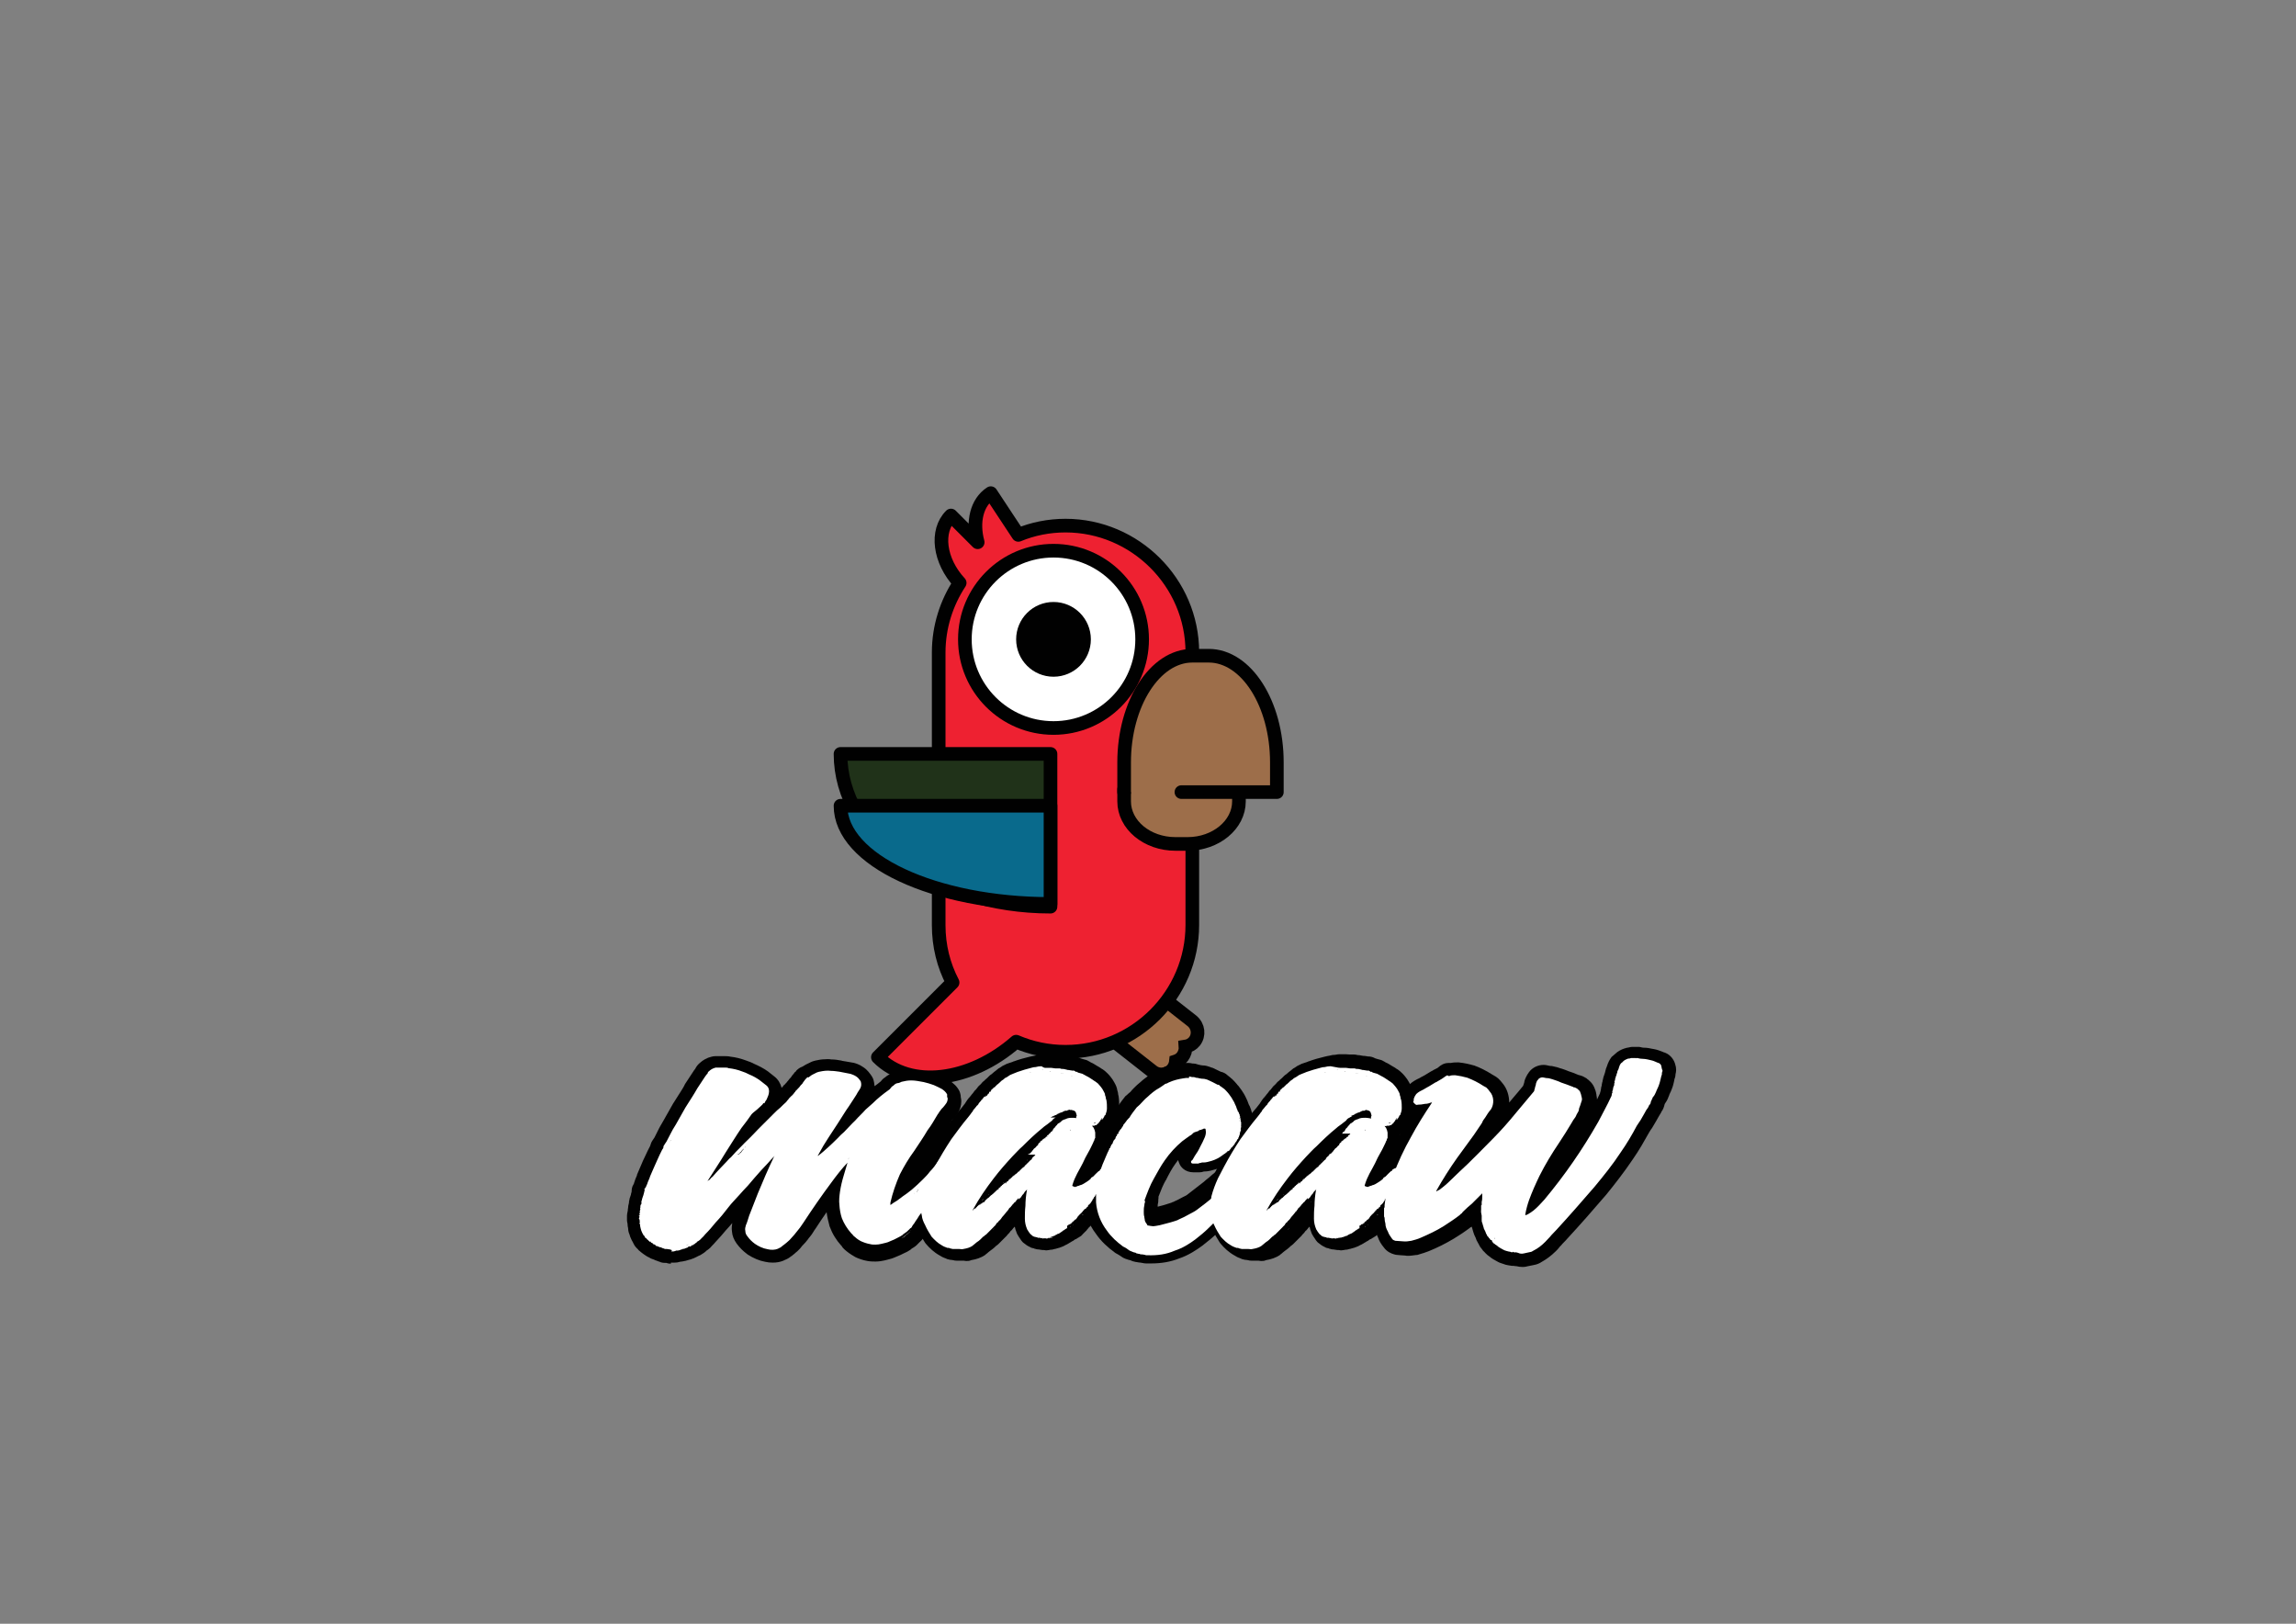 <?xml version="1.0" encoding="utf-8"?>
<!-- Generator: Adobe Illustrator 18.1.1, SVG Export Plug-In . SVG Version: 6.00 Build 0)  -->
<svg version="1.1" id="Layer_1" xmlns="http://www.w3.org/2000/svg" xmlns:xlink="http://www.w3.org/1999/xlink" x="0px" y="0px"
	 viewBox="0 0 841.9 595.3" enable-background="new 0 0 841.9 595.3" xml:space="preserve">
<rect x="0" y="0" width="841.9" height="595.3" fill="#808080" stroke="none"/>
<g>
	<path fill="#9D6E4A" stroke="#010101" stroke-width="5" stroke-miterlimit="10" d="M437.1,374.3L406,349.9
		c-2.3-1.8-5.7-1.4-7.5,0.9c-0.8,1.1-1.2,2.4-1.1,3.7c-1.3,0.2-2.5,0.9-3.3,1.9c-0.6,0.8-1,1.8-1.1,2.8c-0.9,0.3-1.8,0.9-2.4,1.7
		c-1.8,2.3-1.4,5.7,0.9,7.5l31.1,24.4c2.3,1.8,5.7,1.4,7.5-0.9v0c0.6-0.8,1-1.8,1.1-2.8c0.9-0.3,1.8-0.9,2.4-1.7
		c0.8-1.1,1.2-2.4,1.1-3.7c1.3-0.2,2.5-0.9,3.3-1.9C439.8,379.5,439.4,376.2,437.1,374.3z"/>
	
		<path fill="#EE2131" stroke="#010101" stroke-width="5" stroke-linecap="round" stroke-linejoin="round" stroke-miterlimit="10" d="
		M390.7,192.7c-6.1,0-12,1.2-17.3,3.4l-10.1-15.3c-5.2,3.4-6.8,10.6-4.8,18l-9.8-9.8c-5.7,5.7-4.3,16.6,3.2,24.7
		c-4.8,7.3-7.7,16.1-7.7,25.5v100c0,7.6,1.8,14.7,5.1,21l-27.4,27.4c11.8,11.8,33.8,9.1,50.7-5.7c5.6,2.4,11.7,3.7,18.1,3.7
		c25.6,0,46.5-20.9,46.5-46.5v-100C437.2,213.6,416.2,192.7,390.7,192.7z"/>
	
		<path fill="#9D6E4A" stroke="#010101" stroke-width="5" stroke-linecap="round" stroke-linejoin="round" stroke-miterlimit="10" d="
		M412.2,289.4v4.4c0,8.6,8.4,15.6,18.8,15.6h4.5c10.3,0,18.8-7,18.8-15.6v-4.4"/>
	
		<circle fill="#FFFFFF" stroke="#010101" stroke-width="5" stroke-linecap="round" stroke-linejoin="round" stroke-miterlimit="10" cx="386.3" cy="234.4" r="32.5"/>
	
		<circle fill="#010101" stroke="#010101" stroke-width="5" stroke-linecap="round" stroke-linejoin="round" stroke-miterlimit="10" cx="386.3" cy="234.4" r="11.2"/>
	
		<path fill="#9D6E4A" stroke="#010101" stroke-width="5" stroke-linecap="round" stroke-linejoin="round" stroke-miterlimit="10" d="
		M412.2,290.4v-10.9c0-21.5,11.3-39.1,25-39.1h6c13.8,0,25,17.6,25,39.1v10.9h-35"/>
	
		<path fill="#203219" stroke="#010101" stroke-width="5" stroke-linecap="round" stroke-linejoin="round" stroke-miterlimit="10" d="
		M308.2,276.4c0,30.9,34.5,56,77,56v-56H308.2z"/>
	
		<path fill="#096A8C" stroke="#010101" stroke-width="5" stroke-linecap="round" stroke-linejoin="round" stroke-miterlimit="10" d="
		M308.2,295.4c0,19.9,34.5,36,77,36v-36H308.2z"/>
	<g>
		<path fill="#010101" d="M454.2,292.4l-18-1l18-1c0.6,0,1,0.4,1.1,0.9s-0.4,1-0.9,1.1C454.2,292.4,454.2,292.4,454.2,292.4z"/>
	</g>
</g>
<g>
	<g>
		<path fill="#010101" d="M246,463.3c-0.6,0-1.2-0.1-1.7-0.3c0,0,0,0,0,0l-0.4,0c-0.7,0-1.4-0.1-2-0.4c-0.3-0.1-0.7-0.2-1.1-0.4
			c-0.3-0.1-0.7-0.2-1-0.4c-0.7-0.2-1.4-0.5-2-0.9c-0.3-0.1-0.6-0.3-0.9-0.5c-0.3-0.2-0.6-0.4-0.9-0.6c-0.3-0.2-0.5-0.4-0.8-0.6
			c-0.2-0.1-0.3-0.3-0.6-0.5c-0.3-0.2-0.5-0.4-0.7-0.7c-0.8-0.7-1.3-1.4-1.6-2.1c-0.1-0.1-0.2-0.3-0.2-0.4l-0.5-0.9
			c-0.4-0.8-0.7-1.6-0.8-2.1l-0.1-0.2c-0.3-0.8-0.4-1.5-0.4-2.1c-0.1-0.4-0.2-0.9-0.2-1.5c0,0,0-0.1,0-0.1c-0.1-0.4-0.2-0.8-0.2-1.2
			v-0.3c0-0.1,0-0.2,0-0.3c0-0.1,0-0.2,0-0.3v-0.8c0-0.5,0.1-0.9,0.2-1.4c0-0.1,0-0.3,0.1-0.4c0-0.4,0-0.7,0.1-1
			c0-0.5,0.1-1.2,0.3-1.8c0-0.5,0.1-0.9,0.2-1.3c0-0.3,0.1-0.5,0.2-0.8c0.1-0.2,0.1-0.4,0.2-0.6c0.1-0.3,0.2-0.5,0.2-0.8
			c0.1-0.2,0.1-0.5,0.2-0.7c0-0.8,0.1-1.8,0.7-2.7c0.1-0.2,0.2-0.3,0.2-0.5c0.1-0.2,0.1-0.4,0.2-0.6c0.2-0.6,0.4-1.2,0.6-1.6
			c0.2-0.4,0.3-0.6,0.3-0.9c0.1-0.2,0.2-0.5,0.3-0.7c0.4-0.9,0.8-1.9,1.2-2.8c0.4-1,0.9-2.1,1.4-3.1c0.6-1.4,1.3-2.7,1.9-3.9
			c0,0,0,0,0,0c0.1-0.3,0.2-0.6,0.3-0.9c0-0.1,0.1-0.2,0.1-0.3c0.4-0.8,0.9-1.4,1.2-1.9l0,0l1.2-2.4c0.6-1.3,1.3-2.4,2.1-3.8
			c1.1-2,2.3-4.1,3.5-6.2c0.1-0.1,0.1-0.2,0.2-0.3c0.4-0.6,0.8-1.3,1.2-1.9c0.5-0.7,0.9-1.5,1.4-2.2c0.5-0.8,1.1-1.7,1.6-2.8
			c0.1-0.1,0.1-0.2,0.2-0.3l2.7-4.1c0.2-0.4,0.5-0.7,0.7-1c0,0,0-0.1,0.1-0.1c0.4-0.9,1-1.6,1.7-2.2c1.2-1.1,2.6-1.9,4.3-2.3
			c0.4-0.1,0.9-0.2,1.4-0.2h3.5c0.4,0,1.2,0,2.1,0.2c1.9,0.2,3.8,0.7,5.7,1.4c1.1,0.4,2,0.7,2.9,1.2c1.8,0.8,3.6,1.7,5.1,2.8
			c0,0,2.4,1.9,2.4,1.9c1.3,1,2.2,2.5,2.6,4.1c0,0,0.1-0.1,0.1-0.1c0.1-0.1,0.2-0.2,0.3-0.3c0.2-0.2,0.3-0.5,0.6-0.7
			c0.1-0.1,0.1-0.1,0.2-0.1c0-0.1,0.1-0.1,0.1-0.2c0.1-0.1,0.3-0.3,0.4-0.4c0.1-0.1,0.2-0.2,0.3-0.4c0.2-0.2,0.5-0.5,0.6-0.7
			c0.2-0.3,0.4-0.5,0.6-0.7l0.2-0.2c0.3-0.5,0.6-0.9,0.9-1.2c0.1-0.1,0.2-0.2,0.3-0.4c0.1-0.2,0.3-0.4,0.5-0.5
			c0.1-0.1,0.1-0.1,0.2-0.2c0-0.1,0.1-0.1,0.1-0.2c0.3-0.3,1.1-1.1,2.3-1.5c0.9-0.6,1.7-1,2.4-1.3c0.2-0.1,0.4-0.2,0.6-0.3
			c0.4-0.2,0.9-0.4,1.4-0.5c0.2-0.1,0.5-0.1,0.9-0.2c1.3-0.3,2.6-0.4,3.8-0.4c0.5,0,1,0,1.4,0.1c1.3,0,2.6,0.2,3.6,0.4
			c0.1,0,0.2,0,0.3,0.1c0.6,0.1,1.2,0.2,1.8,0.3c0.8,0.1,1.5,0.3,2.3,0.4c0,0,0.1,0,0.1,0c0.8,0.2,2.2,0.6,3.6,1.6
			c1.6,1,2.5,2.4,3.2,3.4c0.2,0.3,0.3,0.6,0.5,1c0.3,0.9,0.4,1.8,0.5,2.6c0.8-0.6,1.5-1.1,2.2-1.7c0,0,0.1-0.1,0.1-0.1
			c0.2-0.2,0.4-0.5,0.6-0.7c0.3-0.3,0.6-0.5,0.9-0.7c1-0.9,2.2-1.5,3.4-1.8c0.2,0,0.3-0.1,0.5-0.1c0,0,0,0,0.1,0
			c0.2-0.1,0.4-0.2,0.6-0.2c0.1,0,0.2-0.1,0.4-0.1c1.7-0.4,3.1-0.6,4.7-0.6c2,0,3.9,0.4,5.6,0.7c0.1,0,0.2,0,0.2,0.1
			c1.3,0.3,2.7,0.7,4.2,1.2c0.1,0,0.1,0.1,0.2,0.1c1.2,0.5,2.2,1,3.2,1.5c0.1,0.1,0.2,0.1,0.3,0.2c1.8,1.1,3.1,2.4,3.9,4
			c0.3,0.7,0.5,1.5,0.5,2.2v0.1c0.1,0.4,0.2,0.9,0.2,1.4c0,1.6-0.5,3.2-1.4,4.6c-0.2,0.3-0.9,1.4-1.7,2.1c-0.1,0.1-0.2,0.2-0.3,0.3
			c0,0.1-0.3,0.4-0.3,0.5c-0.2,0.4-0.5,0.8-0.8,1.3c-0.2,0.4-0.5,0.8-0.7,1.2c-0.8,1.4-1.7,2.9-2.8,4.4c-0.7,1.1-1.4,2.2-2.1,3.3
			c0.1-0.1,0.1-0.1,0.2-0.2c0.1-0.1,0.1-0.1,0.2-0.2c0.8-0.6,1.5-0.9,2.4-1.2c0.1,0,0.2-0.1,0.4-0.1c1.2-0.3,2.1-0.3,2.9-0.3
			c1.9,0,3.6,1.1,4.5,2.8l0.5,0.9c0.3,0.7,0.5,1.5,0.5,2.2v1.8c0,0.4,0,0.8-0.1,1.2c-0.3,1.3-0.9,2.4-1.4,3.1
			c-0.2,0.3-0.3,0.6-0.5,0.8c-0.2,0.4-0.4,0.8-0.7,1.2c0,0.1-0.1,0.1-0.1,0.2c-0.5,0.7-1,1.6-1.4,2.4c0,0.1-0.1,0.1-0.1,0.2
			c-1,1.7-1.9,3.3-2.8,4.9l-1.8,3.2c-0.1,0.1-0.1,0.2-0.2,0.3c-0.2,0.3-0.4,0.6-0.5,0.9c-0.4,0.6-0.7,1.2-1.3,1.9
			c-0.6,0.9-1.2,1.7-1.8,2.4c-0.4,0.7-0.8,1.4-1.4,2.1c-0.2,0.3-0.4,0.8-0.8,1.2c-0.1,0.2-0.2,0.3-0.3,0.4c-0.4,0.7-0.9,1.3-1.5,1.8
			c-0.2,0.2-0.4,0.4-0.6,0.6c-0.8,0.9-1.6,1.4-2.1,1.7c0,0,0,0-0.1,0c-0.2,0.2-0.5,0.4-0.7,0.6c-0.5,0.3-1.2,0.8-2,1.1
			c-1.1,0.6-2.3,1.1-3.3,1.5c-1.1,0.5-2.1,0.8-3,1c-0.3,0.1-0.5,0.1-0.8,0.2c-0.1,0-0.3,0.1-0.4,0.1c-0.9,0.2-2,0.4-3.3,0.4
			c-0.7,0-1.8,0-2.9-0.2c-1.8-0.3-3.3-0.9-4.4-1.4c-0.2-0.1-0.3-0.2-0.5-0.3c-1.4-0.8-2.5-1.6-3.5-2.5c-0.1-0.1-0.2-0.2-0.3-0.3
			c-0.3-0.3-0.6-0.6-0.7-0.9c0,0-0.1-0.2-0.2-0.2c-1.9-2.1-3.3-4.4-4.3-7.1c0-0.1-0.1-0.2-0.1-0.4c-0.4-1.5-0.8-3.1-1-4.8
			c-1.3,1.9-2.7,3.9-4.1,6.1c-0.1,0.1-0.2,0.3-0.3,0.4c-0.1,0.2-0.3,0.5-0.5,0.8c-0.3,0.5-0.7,1.1-1.2,1.7c-0.3,0.3-0.5,0.6-0.7,0.9
			c-0.6,0.8-1.3,1.6-2.1,2.4c-0.1,0.1-0.3,0.3-0.4,0.5c-0.3,0.4-0.6,0.7-0.9,1c-0.2,0.2-0.3,0.3-0.5,0.5c-0.2,0.2-0.4,0.3-0.6,0.5
			c-0.4,0.4-0.8,0.7-1.2,1c-0.1,0.1-0.1,0.1-0.2,0.2c0,0-0.1,0.1-0.2,0.1c-0.4,0.3-1,0.8-1.9,1.2c-0.1,0.1-0.2,0.1-0.3,0.1
			c-0.2,0.1-0.5,0.3-0.8,0.4c-1.2,0.5-2.5,0.7-3.9,0.7c-0.9,0-1.8-0.1-2.7-0.3c-2.2-0.4-4.3-1.3-6.5-2.7c0,0-0.1-0.1-0.1-0.1
			c-1.5-1.1-2.8-2.4-3.9-3.9c-1-1.4-1.6-2.9-1.7-4.4c-0.2-1.3,0-2.3,0.1-3.1c-0.8,0.9-1.5,1.8-2.3,2.6c-1.3,1.6-2.5,2.9-3.8,4.3
			c-0.5,0.6-0.9,1-1.3,1.4c-0.5,0.6-0.9,1-1.2,1.2c-0.2,0.2-0.5,0.4-0.7,0.5c0,0-0.1,0-0.1,0.1c-0.3,0.3-0.7,0.6-1.1,0.9
			c-0.2,0.1-0.3,0.2-0.5,0.3c-0.4,0.3-0.9,0.6-1.5,0.8c-0.3,0.2-0.8,0.4-1.2,0.6c-0.3,0.2-0.7,0.3-1,0.4c-0.2,0.1-0.3,0.1-0.5,0.2
			c-0.3,0.1-0.7,0.2-1.1,0.3c-0.2,0.1-0.4,0.1-0.7,0.2c-0.2,0.1-0.3,0.1-0.5,0.1c-0.6,0.2-1.2,0.2-1.7,0.3c-0.6,0.2-1.2,0.3-1.8,0.3
			H246z"/>
		<path fill="#010101" d="M354.5,462.3c-0.3,0-0.6,0-1-0.1c-0.1,0-0.1,0-0.2,0H351c-0.7,0-1.2-0.1-1.5-0.2c-0.2,0-0.4-0.1-0.7-0.1
			c-0.5,0-1-0.2-1.5-0.3c-0.1-0.1-0.3-0.1-0.4-0.2c-0.6-0.2-1.4-0.5-2.3-1.1c-2.2-1.2-3.8-2.8-5-4.2c-0.1-0.2-0.3-0.3-0.4-0.5
			c-0.9-1.4-1.8-2.9-2.7-4.7c-0.9-1.6-1.5-3.3-1.7-4.9c-0.1-0.3-0.1-0.6-0.2-0.9l0-0.1c-0.1-0.5-0.2-0.9-0.2-1.4v-2
			c0-0.2,0-0.4,0-0.6c0.1-0.6,0.2-1.2,0.2-1.8c0.1-0.6,0.1-1.1,0.2-1.7c0-0.2,0.1-0.4,0.1-0.7c0.7-2.7,1.6-5.2,2.8-7.5
			c0.4-0.8,0.8-1.5,1.2-2.3c0.4-0.7,0.7-1.4,1.1-2.1c0-0.1,0.1-0.1,0.1-0.2c2-3.7,4.1-7.2,6.2-10.3c0-0.1,0.1-0.1,0.1-0.2
			c2-2.7,4-5.6,6.4-8.3c0.2-0.3,0.5-0.6,0.7-0.9c0.2-0.2,0.4-0.5,0.5-0.7c0.2-0.3,0.4-0.6,0.6-0.9c0.1-0.2,0.2-0.3,0.4-0.5
			c0.1-0.2,0.2-0.4,0.4-0.5c0.2-0.2,0.3-0.4,0.5-0.6c0.3-0.4,0.6-0.8,0.9-1.1c0,0,0,0,0,0c0.2-0.2,0.3-0.5,0.5-0.7
			c0.2-0.2,0.3-0.4,0.5-0.5c0,0,0.1-0.1,0.1-0.1c0.1-0.2,0.2-0.3,0.4-0.5c0.3-0.5,0.8-1,1.3-1.4c0.2-0.2,0.4-0.5,0.6-0.7
			c0.2-0.2,0.4-0.4,0.6-0.5c0.2-0.2,0.3-0.3,0.5-0.5c0.2-0.2,0.5-0.4,0.7-0.6c0,0,0.5-0.5,0.6-0.6c0.3-0.3,0.6-0.6,1-0.8
			c0.6-0.6,1.2-1,1.7-1.4c0.5-0.5,1.1-0.9,1.7-1.2c0.1-0.1,0.2-0.1,0.3-0.2c0.1-0.1,0.4-0.3,0.7-0.4c0.4-0.2,0.8-0.4,1.2-0.6
			c0.1,0,0.2-0.1,0.3-0.1c0.3-0.1,0.6-0.2,0.9-0.3c0.4-0.1,0.6-0.2,0.9-0.3c0.2-0.1,0.3-0.2,0.5-0.2c1.9-0.7,3.7-1.2,5.4-1.6
			c0,0,0.4-0.1,0.4-0.1c0.5-0.1,1.1-0.3,1.9-0.4c0.7-0.2,1.3-0.3,2-0.3c0.8-0.2,1.4-0.2,1.8-0.2h2c0.6,0,1.1,0.1,1.5,0.1
			c0.1,0,0.1,0,0.2,0h1.5c0.4,0,0.8,0.1,1.2,0.2c0.6,0,1.1,0.1,1.5,0.2c0.2,0,0.5,0.1,0.7,0.1c0.3,0,0.6,0,0.9,0.1
			c0.2,0,0.4,0,0.6,0.1h0.2c0.8,0,1.5,0.2,2.2,0.5c0,0,0.1,0,0.1,0.1c0.3,0.1,0.6,0.2,0.9,0.3l1.1,0.3c0.6,0.1,1.1,0.4,1.6,0.7
			c0.1,0,0.2,0.1,0.2,0.1l0.3,0.2c0.8,0.3,1.5,0.8,2,1.1c0.4,0.2,0.8,0.5,1.2,0.7c0.3,0.2,0.6,0.4,0.9,0.6c0.1,0,0.1,0.1,0.2,0.1
			c0.9,0.6,1.4,1.1,2,1.7c0.8,0.8,1.3,1.6,1.7,2.1c0.1,0.2,0.2,0.4,0.3,0.5l0.4,0.7c0.5,0.9,0.9,1.8,1,2.7c0.1,0.4,0.3,0.8,0.3,1.4
			c0.1,0.3,0.1,0.6,0.2,0.9c0.2,1.4,0.2,2.5,0.2,3.6c0,1.3-0.2,2.5-0.7,3.8c-0.1,0.3-0.2,0.6-0.4,0.9c-0.1,0.3-0.2,0.6-0.4,0.9
			c-0.1,0.3-0.2,0.5-0.4,0.8c-0.2,0.6-0.5,1.1-0.9,1.5c-0.2,0.3-0.4,0.6-0.6,0.8c-0.4,0.6-0.9,1.1-1.5,1.5c-0.1,0.1-0.2,0.2-0.4,0.3
			c0,0.1,0,0.1,0.1,0.2c0.1,0.4,0.1,0.8,0.1,1.2v2c0,0.8-0.2,1.5-0.5,2.2c-0.1,0.4-0.3,0.7-0.4,1.1c-0.3,0.8-0.6,1.4-1,2
			c-0.1,0.2-0.2,0.4-0.3,0.6c0,0.1-0.1,0.2-0.1,0.3c0.2,0,0.4,0,0.5,0h0.8c2.4,0,4.4,1.5,5,3.7c0.6,1.7,0.6,3.5-0.2,5.2
			c-0.1,0.2-0.2,0.4-0.2,0.6c0,0.1-0.1,0.2-0.1,0.3c-0.3,0.8-0.6,1.4-0.9,1.9c-0.1,0.3-0.3,0.6-0.4,1c-0.1,0.2-0.2,0.4-0.3,0.6
			c0,0.1-0.1,0.2-0.2,0.4c-0.1,0.3-0.3,0.7-0.5,1.1c-0.1,0.1-0.1,0.3-0.2,0.4c-0.1,0.2-0.2,0.4-0.3,0.5c-0.1,0.3-0.3,0.6-0.5,0.8
			c-0.2,0.3-0.4,0.7-0.6,0.9c-0.1,0.2-0.2,0.3-0.3,0.4c0,0-0.1,0.1-0.1,0.2c-0.2,0.3-0.3,0.7-0.6,1c0,0.1-0.1,0.1-0.1,0.2
			c-0.1,0.2-0.2,0.4-0.4,0.6c-0.2,0.3-0.5,0.7-0.8,0.9c0,0,0,0,0,0c-0.1,0.1-0.2,0.3-0.3,0.4c-0.2,0.3-0.4,0.6-0.7,0.8c0,0,0,0,0,0
			c-0.2,0.3-0.4,0.5-0.6,0.7c-0.1,0.1-0.5,0.5-0.5,0.5c0,0.1-0.6,0.6-0.6,0.6c-0.2,0.2-0.4,0.5-0.7,0.7c-0.1,0.2-0.3,0.4-0.5,0.6
			c-0.2,0.3-0.4,0.6-0.8,0.9c-0.1,0.1-0.2,0.2-0.3,0.3c0,0-0.1,0.1-0.1,0.1c-0.1,0.1-0.2,0.2-0.3,0.3c-0.4,0.5-0.8,0.9-1.4,1.2
			c-0.1,0.1-0.3,0.2-0.5,0.3c-0.3,0.2-0.7,0.5-1.1,0.6c-0.1,0.1-0.2,0.1-0.3,0.2c-0.2,0.2-0.5,0.4-0.8,0.5c-0.3,0.2-0.6,0.4-1,0.6
			c0,0-0.2,0.1-0.3,0.2c-0.3,0.2-0.6,0.3-0.9,0.5c0,0-0.1,0-0.1,0c-0.4,0.3-0.9,0.5-1.4,0.7c-0.3,0.1-0.5,0.2-0.8,0.3
			c-0.1,0-0.2,0.1-0.3,0.1c-0.1,0-0.3,0.1-0.4,0.1c-0.2,0.1-0.5,0.1-0.7,0.2c-0.2,0.1-0.3,0.1-0.5,0.1c-0.5,0.2-1.1,0.3-1.6,0.3
			c-0.2,0-0.3,0.1-0.5,0.1c-0.3,0-0.5,0.1-0.8,0.1c-0.3,0-0.6,0-0.9-0.1c0,0,0,0-0.1,0c-0.4,0-0.8,0-1.1-0.1c-0.2,0-0.3,0-0.5-0.1
			c0,0-0.1,0-0.1,0c-0.6,0-1.1-0.1-1.7-0.3c-0.1,0-0.2,0-0.2-0.1c-0.5-0.1-1.1-0.2-1.5-0.5c-0.4-0.2-1.1-0.5-1.8-1.1
			c-0.3-0.2-0.5-0.4-0.8-0.6c-0.4-0.4-0.8-0.9-1.2-1.6c-0.1-0.2-0.3-0.4-0.4-0.6c-0.1-0.2-0.2-0.3-0.3-0.5c-0.2-0.3-0.4-0.7-0.5-1.1
			c-0.3-0.7-0.5-1.4-0.6-2c-0.1,0.1-0.1,0.2-0.2,0.2c-0.2,0.2-0.4,0.4-0.6,0.7c-0.2,0.3-0.4,0.5-0.7,0.7c-0.2,0.3-0.5,0.7-0.7,0.9
			c-0.1,0.1-0.3,0.3-0.4,0.4c-0.1,0.1-0.2,0.2-0.3,0.4l-2.4,2.4c-0.2,0.2-0.5,0.5-0.7,0.7c-0.3,0.3-0.6,0.5-0.9,0.7l-0.3,0.3
			c-0.7,0.7-1.5,1.2-2,1.6c-0.2,0.1-0.3,0.3-0.5,0.4c-0.3,0.3-0.7,0.6-1.1,0.9c-0.1,0.1-0.1,0.1-0.2,0.2c-1.4,0.9-3.1,1.5-5,1.8
			C355.5,462.3,355,462.3,354.5,462.3z"/>
		<path fill="#010101" d="M422.1,463.2c-0.5,0-0.9,0-1.4,0h-0.5c-0.5,0-1-0.1-1.4-0.2l-0.1,0c-0.1,0-0.3-0.1-0.5-0.1
			c-0.4,0-0.9-0.1-1.4-0.2c-0.3,0-0.5-0.1-0.6-0.1c-0.6-0.1-1.2-0.3-1.8-0.6c-0.2,0-0.3-0.1-0.5-0.1c-0.3-0.1-0.6-0.2-0.9-0.3
			c-0.1,0-0.2-0.1-0.3-0.1c-0.6-0.2-1.1-0.5-1.5-0.8c-0.4-0.3-0.9-0.6-1.6-1c-0.3-0.1-0.5-0.3-0.7-0.4c-2.9-2.1-5.2-4.3-7-6.9
			c-2.9-3.8-4.5-8.2-4.9-12.9c0-0.1,0-0.3,0-0.4v-3.5c0-0.2,0-0.3,0-0.5c0.2-1.6,0.3-3.3,0.7-5.1c0-0.1,0-0.1,0-0.2
			c0.6-2.7,1.6-5.5,2.8-8.4c0.2-0.4,0.3-0.8,0.5-1.2c0.1-0.2,0.2-0.4,0.3-0.6c0.1-0.2,0.1-0.3,0.2-0.5c0.1-0.3,0.2-0.6,0.4-0.9
			c0.1-0.5,0.4-1,0.7-1.4c0-0.1,0.1-0.2,0.1-0.3c0.1-0.2,0.1-0.3,0.2-0.5c0.1-0.3,0.3-0.6,0.5-0.9c0.1-0.2,0.2-0.4,0.4-0.6
			c0,0,0,0,0-0.1c0-0.1,0.1-0.2,0.2-0.3c0.1-0.3,0.3-0.6,0.5-0.8c0.1-0.3,0.3-0.5,0.5-0.8c0.1-0.3,0.3-0.5,0.4-0.7
			c0.2-0.4,0.5-0.7,0.8-1c0,0,0,0,0,0c0.2-0.3,0.4-0.6,0.6-0.8c0.1-0.1,0.1-0.2,0.2-0.4c0.2-0.4,0.5-0.8,0.8-1.2
			c0.2-0.3,0.4-0.5,0.6-0.8c0.1-0.2,0.2-0.3,0.4-0.5c0.2-0.3,0.4-0.5,0.6-0.8l0.1-0.1c0.1-0.1,0.2-0.3,0.3-0.4
			c0.6-1,1.3-1.9,1.9-2.7c0.2-0.3,0.5-0.6,0.7-0.9c0.1-0.2,0.3-0.4,0.5-0.5c0.3-0.3,0.7-0.6,1-0.9c0.2-0.1,0.3-0.3,0.5-0.4
			c0.2-0.2,0.4-0.4,0.6-0.7c0.6-0.6,1.2-1.3,1.9-1.9c1.5-1.3,3.1-2.8,5.2-4c0.2-0.1,0.4-0.3,0.6-0.4c0.1,0,0.2-0.1,0.2-0.1
			c0,0,0.1,0,0.1-0.1c0.3-0.3,0.7-0.6,1.2-0.8c0.4-0.2,0.8-0.3,1-0.4c0.6-0.3,1.1-0.5,1.4-0.7c0.1,0,0.2-0.1,0.3-0.1
			c0.2-0.1,0.3-0.2,0.5-0.2c1.9-0.7,4-1.1,6.3-1.3c0.2,0,0.3,0,0.5,0h1.8c0.4,0,0.8,0.1,1.2,0.2c0,0,0.2,0,0.3,0
			c0.5,0,1.1,0.1,1.6,0.3c0.1,0,0.1,0,0.2,0.1c0.3,0,0.6,0.1,0.9,0.2l0.1,0c0.2,0,0.4,0.1,0.7,0.1c1.1,0,1.9,0.3,2.5,0.5
			c0.3,0.1,0.6,0.2,0.8,0.3c0.1,0,0.3,0.1,0.4,0.1c0.9,0.4,1.9,0.9,2.9,1.4c1,0.2,1.9,0.7,2.5,1.3c0.4,0.3,0.7,0.6,1,0.8
			c0.1,0.1,0.2,0.1,0.2,0.2c0.3,0.2,0.5,0.4,0.7,0.6l0.5,0.5c0.3,0.3,0.6,0.7,0.9,1c0.1,0.1,0.2,0.2,0.3,0.4
			c0.1,0.1,0.3,0.3,0.4,0.4c0.8,1,1.4,1.9,1.9,2.7c0.4,0.7,0.7,1.2,1,1.9c0.3,0.6,0.6,1.3,0.9,2.2c0,0,0,0,0,0
			c0,0.1,0.1,0.1,0.1,0.2c0.2,0.3,0.4,0.7,0.5,1.1c0.2,0.4,0.3,0.8,0.4,1.2c0.1,0.2,0.2,0.5,0.2,0.7c0.2,0.5,0.2,0.9,0.3,1.4
			c0.1,0.4,0.2,0.8,0.2,1.2c0,0,0,2.1,0,2.1c0,0.5,0,1-0.2,1.5c0,0.3-0.1,0.5-0.2,0.8c-0.1,0.6-0.2,1.1-0.5,1.6
			c0,0.1-0.1,0.3-0.1,0.3c-0.1,0.4-0.2,0.7-0.4,1c-0.2,0.6-0.5,1.2-0.9,1.7c0,0-0.1,0.1-0.1,0.1c-0.1,0.3-0.3,0.6-0.5,0.9
			c0,0.1-0.1,0.2-0.1,0.2c-0.3,0.5-0.7,0.9-1,1.3c-0.3,0.4-0.6,0.8-0.9,1.1c-0.1,0.1-0.2,0.2-0.3,0.3c-0.1,0.1-0.1,0.2-0.2,0.2
			c-0.3,0.3-0.6,0.6-1,0.8c-0.3,0.3-0.6,0.5-1,0.7c-0.2,0.2-0.5,0.3-0.8,0.5l0,0c-0.1,0.1-0.2,0.2-0.4,0.3c0.5-0.1,1-0.3,1.5-0.3
			c0.3-0.1,0.7-0.1,1-0.1c2.3,0,4.4,1.3,5.4,3.4c0.1,0.2,0.2,0.4,0.3,0.7l0.1,0.2c0.2,0.5,0.5,1.4,0.5,2.6v0.2
			c0,1.8-0.8,3.1-1.3,3.9c-0.2,0.4-0.4,0.8-0.8,1.2c-0.1,0.2-0.2,0.3-0.3,0.5c-0.5,0.8-1,1.6-1.7,2.4c-2.6,3.7-5.6,7.6-9.2,11.1
			c-1.5,1.5-3.3,3-5.5,4.7c-2.2,1.6-5.1,3.6-8.7,4.8C429.3,462.6,425.9,463.2,422.1,463.2z M424.7,440.5c0,0.2,0,0.4-0.1,0.7
			c-0.1,0.3-0.1,0.7-0.1,1.2c1.6-0.4,3.1-0.8,4.5-1.3c0,0,0.5-0.2,0.6-0.2c0.2-0.1,0.3-0.2,0.5-0.2c1.2-0.5,2.3-1.1,3.6-1.8
			c0.1,0,0.1-0.1,0.2-0.1c0.7-0.3,1.4-0.7,1.7-1l5.8-4.5c0.6-0.6,1.3-1.1,1.8-1.5c0.4-0.4,2.2-1.9,2.6-2.2c0.4-0.3,0.7-0.7,1-0.9
			c0.2-0.1,0.3-0.3,0.5-0.4c0.1-0.1,0.2-0.2,0.3-0.3c-0.6,0.3-1.3,0.5-1.9,0.7l-0.4,0.1c-1,0.3-2.3,0.7-3.9,0.7
			c-0.5,0.2-1.1,0.3-1.7,0.3h-2c-3.3,0-4.8-2.1-5.2-3.1c-0.2-0.5-0.4-0.9-0.5-1.4c-0.3,0.4-0.6,0.8-0.9,1.2c-1.4,1.9-2.5,4-3.6,6.2
			c0,0,0,0.1-0.1,0.1c-0.9,1.6-1.7,3.5-2.6,5.9c0,0,0,0,0,0.1c0,0.4,0,0.8-0.1,1.2C424.8,439.9,424.7,440.5,424.7,440.5z"/>
		<path fill="#010101" d="M462.6,462.3c-0.3,0-0.6,0-1-0.1c-0.1,0-0.1,0-0.2,0h-2.3c-0.7,0-1.2-0.1-1.5-0.2c-0.2,0-0.4-0.1-0.7-0.1
			c-0.5,0-1-0.2-1.5-0.3c-0.1-0.1-0.3-0.1-0.4-0.2c-0.6-0.2-1.4-0.5-2.3-1.1c-2.2-1.2-3.8-2.8-5-4.2c-0.1-0.2-0.3-0.3-0.4-0.5
			c-0.9-1.4-1.8-2.9-2.7-4.7c-0.9-1.6-1.5-3.3-1.7-4.9c-0.1-0.3-0.1-0.6-0.2-0.9l0-0.1c-0.1-0.5-0.2-0.9-0.2-1.4v-2
			c0-0.2,0-0.4,0-0.6c0.1-0.6,0.2-1.2,0.2-1.8c0.1-0.6,0.1-1.1,0.2-1.7c0-0.2,0.1-0.4,0.1-0.7c0.7-2.7,1.6-5.2,2.8-7.5
			c0.4-0.8,0.8-1.5,1.2-2.3c0.4-0.7,0.7-1.4,1.1-2.1c0-0.1,0.1-0.1,0.1-0.2c2-3.7,4.1-7.2,6.2-10.3c0-0.1,0.1-0.1,0.1-0.2
			c2-2.7,4-5.6,6.4-8.3c0.2-0.3,0.5-0.6,0.7-0.9c0.2-0.2,0.4-0.5,0.5-0.7c0.2-0.3,0.4-0.6,0.6-0.9c0.1-0.2,0.2-0.3,0.4-0.5
			c0.1-0.2,0.2-0.4,0.4-0.5c0.2-0.2,0.3-0.4,0.5-0.6c0.3-0.4,0.6-0.8,0.9-1.1c0,0,0,0,0,0c0.2-0.2,0.3-0.5,0.5-0.7
			c0.2-0.2,0.3-0.4,0.5-0.5c0,0,0.1-0.1,0.1-0.1c0.1-0.2,0.2-0.3,0.4-0.5c0.3-0.5,0.8-1,1.3-1.4c0.2-0.2,0.4-0.5,0.6-0.7
			c0.2-0.2,0.4-0.4,0.6-0.5c0.2-0.2,0.3-0.3,0.5-0.5c0.2-0.2,0.5-0.4,0.7-0.6c0,0,0.5-0.5,0.6-0.6c0.3-0.3,0.6-0.6,1-0.8
			c0.6-0.6,1.2-1,1.7-1.4c0.5-0.5,1.1-0.9,1.7-1.2c0.1-0.1,0.2-0.1,0.3-0.2c0.1-0.1,0.4-0.3,0.7-0.4c0.4-0.2,0.8-0.4,1.2-0.6
			c0.1,0,0.2-0.1,0.3-0.1c0.3-0.1,0.6-0.2,0.9-0.3c0.4-0.1,0.6-0.2,0.9-0.3c0.2-0.1,0.3-0.2,0.5-0.2c1.9-0.7,3.7-1.2,5.4-1.6
			c0,0,0.4-0.1,0.4-0.1c0.5-0.1,1.1-0.3,1.9-0.4c0.7-0.2,1.3-0.3,2-0.3c0.8-0.2,1.4-0.2,1.8-0.2h2c0.6,0,1.1,0.1,1.5,0.1
			c0.1,0,0.1,0,0.2,0h1.5c0.4,0,0.8,0.1,1.2,0.2c0.6,0,1.1,0.1,1.5,0.2c0.2,0,0.5,0.1,0.7,0.1c0.3,0,0.6,0,0.9,0.1
			c0.2,0,0.4,0,0.6,0.1h0.2c0.8,0,1.5,0.2,2.2,0.5c0,0,0.1,0,0.1,0.1c0.3,0.1,0.6,0.2,0.9,0.3l1.1,0.3c0.6,0.1,1.1,0.4,1.6,0.7
			c0.1,0,0.2,0.1,0.2,0.1l0.3,0.2c0.8,0.3,1.5,0.8,2,1.1c0.4,0.2,0.8,0.5,1.2,0.7c0.3,0.2,0.6,0.4,0.9,0.6c0.1,0,0.1,0.1,0.2,0.1
			c0.9,0.6,1.4,1.1,2,1.7c0.8,0.8,1.3,1.6,1.7,2.1c0.1,0.2,0.2,0.4,0.3,0.5l0.4,0.7c0.5,0.9,0.9,1.8,1,2.7c0.1,0.4,0.3,0.8,0.3,1.4
			c0.1,0.3,0.1,0.6,0.2,0.9c0.2,1.4,0.2,2.5,0.2,3.6c0,1.3-0.2,2.5-0.7,3.8c-0.1,0.3-0.2,0.6-0.4,0.9c-0.1,0.3-0.2,0.6-0.4,0.9
			c-0.1,0.3-0.2,0.5-0.4,0.8c-0.2,0.6-0.5,1.1-0.9,1.5c-0.2,0.3-0.4,0.6-0.6,0.8c-0.4,0.6-0.9,1.1-1.5,1.5c-0.1,0.1-0.2,0.2-0.4,0.3
			c0,0.1,0,0.1,0.1,0.2c0.1,0.4,0.1,0.8,0.1,1.2v2c0,0.8-0.2,1.5-0.5,2.2c-0.1,0.4-0.3,0.7-0.4,1.1c-0.3,0.8-0.6,1.4-1,2
			c-0.1,0.2-0.2,0.4-0.3,0.6c0,0.1-0.1,0.2-0.1,0.3c0.2,0,0.4,0,0.5,0h0.8c2.4,0,4.4,1.5,5,3.7c0.6,1.7,0.6,3.5-0.2,5.2
			c-0.1,0.2-0.2,0.4-0.2,0.6c0,0.1-0.1,0.2-0.1,0.3c-0.3,0.8-0.6,1.4-0.9,1.9c-0.1,0.3-0.3,0.6-0.4,1c-0.1,0.2-0.2,0.4-0.3,0.6
			c0,0.1-0.1,0.2-0.2,0.4c-0.1,0.3-0.3,0.7-0.5,1.1c-0.1,0.1-0.1,0.3-0.2,0.4c-0.1,0.2-0.2,0.4-0.3,0.5c-0.1,0.3-0.3,0.6-0.5,0.8
			c-0.2,0.3-0.4,0.7-0.6,0.9c-0.1,0.2-0.2,0.3-0.3,0.4c0,0-0.1,0.1-0.1,0.2c-0.2,0.3-0.3,0.7-0.6,1c0,0.1-0.1,0.1-0.1,0.2
			c-0.1,0.2-0.2,0.4-0.4,0.6c-0.2,0.3-0.5,0.7-0.8,0.9c0,0,0,0,0,0c-0.1,0.1-0.2,0.3-0.3,0.4c-0.2,0.3-0.4,0.6-0.7,0.8c0,0,0,0,0,0
			c-0.2,0.3-0.4,0.5-0.6,0.7c-0.1,0.1-0.5,0.5-0.5,0.5c0,0.1-0.6,0.6-0.6,0.6c-0.2,0.2-0.4,0.5-0.7,0.7c-0.1,0.2-0.3,0.4-0.5,0.6
			c-0.2,0.3-0.4,0.6-0.8,0.9c-0.1,0.1-0.2,0.2-0.3,0.3c0,0-0.1,0.1-0.1,0.1c-0.1,0.1-0.2,0.2-0.3,0.3c-0.4,0.5-0.8,0.9-1.4,1.2
			c-0.1,0.1-0.3,0.2-0.5,0.3c-0.3,0.2-0.7,0.5-1.1,0.6c-0.1,0.1-0.2,0.1-0.3,0.2c-0.2,0.2-0.5,0.4-0.8,0.5c-0.3,0.2-0.6,0.4-1,0.6
			c0,0-0.2,0.1-0.3,0.2c-0.3,0.2-0.6,0.3-0.9,0.5c0,0-0.1,0-0.1,0c-0.4,0.3-0.9,0.5-1.4,0.7c-0.3,0.1-0.5,0.2-0.8,0.3
			c-0.1,0-0.2,0.1-0.3,0.1c-0.1,0-0.3,0.1-0.4,0.1c-0.2,0.1-0.5,0.1-0.7,0.2c-0.2,0.1-0.3,0.1-0.5,0.1c-0.5,0.2-1.1,0.3-1.6,0.3
			c-0.2,0-0.3,0.1-0.5,0.1c-0.3,0-0.5,0.1-0.8,0.1c-0.3,0-0.6,0-0.9-0.1c0,0,0,0-0.1,0c-0.4,0-0.8,0-1.1-0.1c-0.2,0-0.3,0-0.5-0.1
			c0,0-0.1,0-0.1,0c-0.6,0-1.1-0.1-1.7-0.3c-0.1,0-0.2,0-0.2-0.1c-0.5-0.1-1.1-0.2-1.5-0.5c-0.4-0.2-1.1-0.5-1.8-1.1
			c-0.3-0.2-0.5-0.4-0.8-0.6c-0.4-0.4-0.8-0.9-1.2-1.6c-0.1-0.2-0.3-0.4-0.4-0.6c-0.1-0.2-0.2-0.3-0.3-0.5c-0.2-0.3-0.4-0.7-0.5-1.1
			c-0.3-0.7-0.5-1.4-0.6-2c-0.1,0.1-0.1,0.2-0.2,0.2c-0.2,0.2-0.4,0.4-0.6,0.7c-0.2,0.3-0.4,0.5-0.7,0.7c-0.2,0.3-0.5,0.7-0.7,0.9
			c-0.1,0.1-0.3,0.3-0.4,0.4c-0.1,0.1-0.2,0.2-0.3,0.4l-2.4,2.4c-0.2,0.2-0.5,0.5-0.7,0.7c-0.3,0.3-0.6,0.5-0.9,0.7l-0.3,0.3
			c-0.7,0.7-1.5,1.2-2,1.6c-0.2,0.1-0.3,0.3-0.5,0.4c-0.3,0.3-0.7,0.6-1.1,0.9c-0.1,0.1-0.1,0.1-0.2,0.2c-1.4,0.9-3.1,1.5-5,1.8
			C463.6,462.3,463.1,462.3,462.6,462.3z"/>
		<path fill="#010101" d="M558.4,464.5c-0.8,0-1.6-0.1-2.4-0.3c0,0,0,0,0,0c-0.3,0-0.6,0-0.8-0.1c0,0,0,0-0.1,0c-0.4,0-1,0-1.9-0.2
			c-0.8-0.1-1.4-0.3-1.9-0.5c-0.3-0.1-0.6-0.2-0.9-0.3c-0.1,0-0.2-0.1-0.3-0.1c-0.2-0.1-0.4-0.2-0.7-0.3l-0.9-0.5
			c-0.4-0.2-0.6-0.4-0.9-0.5c-0.3-0.2-0.6-0.4-0.9-0.6c0,0-0.1-0.1-0.1-0.1c-0.3-0.2-0.7-0.5-1.2-0.9c-0.5-0.4-0.9-0.9-1.1-1.1
			c0,0-0.1-0.1-0.1-0.1c-0.3-0.2-0.5-0.5-0.7-0.8c-0.1-0.1-0.2-0.3-0.3-0.4c-0.4-0.4-0.7-0.9-0.9-1.4c-0.2-0.3-0.4-0.7-0.6-1.1
			c-0.2-0.3-0.4-0.7-0.5-1.1c0-0.1-0.1-0.2-0.1-0.3c-0.4-0.7-0.6-1.3-0.7-1.6c0-0.1-0.1-0.2-0.1-0.3c-0.2-0.5-0.3-1.1-0.5-1.7
			c-0.1-0.2-0.1-0.3-0.2-0.5c-0.1,0.1-0.2,0.2-0.3,0.2c-2.1,1.6-4.2,3-6.2,4.2c-3,1.8-6,3.3-9.2,4.6c-1.2,0.5-2.3,0.8-3.3,1.1
			l-0.6,0.2c-0.2,0.1-0.4,0.1-0.7,0.1c-0.9,0.1-1.9,0.3-2.9,0.3c-0.4,0-0.8,0-1.2-0.1c-0.5,0-1-0.1-1.5-0.1c-0.4,0-0.7-0.1-1.1-0.1
			c-0.5,0-1.1-0.1-1.6-0.3c-0.7-0.2-2.4-0.8-3.6-2.5c-1-1.2-1.7-2.4-2.1-3.6c-0.5-1-1.1-2.4-1.3-4.2c-0.2-0.7-0.3-1.3-0.3-1.9
			c-0.1-0.4-0.2-0.8-0.2-1.4v-2.9c0-0.5,0.1-1,0.2-1.4c0-0.1,0-0.2,0-0.3c0.2-2.3,0.6-4.4,1.3-6.5c0.3-1,0.7-1.9,1.1-2.9
			c0.3-0.9,0.6-1.7,0.9-2.6c0-0.1,0-0.1,0.1-0.2c2-5.4,4.3-10.3,6.9-14.8c1-1.9,2.1-3.7,3.1-5.5c-0.3-0.2-0.6-0.5-0.9-0.8l-0.3-0.3
			c-1.2-1.2-1.8-2.5-1.8-4c0-0.4,0.1-0.8,0.2-1.2c0-0.4,0.1-0.7,0.1-1c0.4-1.5,1.2-2.9,2.2-4c1.3-1.3,2.7-2,4-2.6
			c0.3-0.2,0.6-0.4,0.9-0.5c0.3-0.2,0.6-0.3,0.9-0.5l2.3-1.4c0.2-0.1,0.4-0.2,0.6-0.3c0.3-0.2,0.6-0.4,0.9-0.5
			c0.3-0.2,0.6-0.3,0.8-0.4c0.1-0.1,0.3-0.2,0.4-0.3c0.4-0.4,0.9-0.7,1.4-1c0.7-0.4,1.5-0.6,2.4-0.6h0.5c0.1,0,0.2,0,0.3,0
			c0.9-0.2,1.6-0.2,2.2-0.2h0.2c0.2,0,0.3,0,0.5,0c2,0.2,3.8,0.6,5.5,1.1c0,0,0.1,0,0.1,0c2.2,0.8,4.4,1.9,6.6,3.3
			c0.5,0.3,0.9,0.5,1.2,0.7c0.4,0.2,0.7,0.5,1.1,0.8c0.5,0.5,1.1,1.1,1.6,1.8c1.6,1.9,2.4,4.5,2.4,7c0.5-0.6,1-1.2,1.5-1.8
			c1.2-1.4,2.4-2.8,3.6-4.3c0.1-0.3,0.2-0.7,0.4-1.2c0.1-0.8,0.4-1.5,0.6-1.9c0.3-0.7,0.7-1.3,1.2-2c1.2-1.6,3.2-2.6,5.4-2.6
			c0.5,0,0.9,0.1,1.4,0.2c0.4,0.1,0.9,0.2,1.1,0.2c0.3,0,0.5,0,0.8,0.1c1.1,0.2,2.1,0.5,2.9,0.8l0.4,0.1c1,0.3,1.9,0.7,2.4,0.9
			c1.2,0.4,2.4,0.8,3.7,1.4c0.2,0,0.3,0.1,0.4,0.1c0.9,0.2,1.7,0.6,2.5,1.1c0.1,0.1,0.2,0.1,0.2,0.2c0.6,0.4,2.2,1.6,2.9,3.7
			c0.4,0.9,0.5,1.7,0.6,2.2c0,0.1,0,0.2,0,0.2c0.1,0.5,0.2,1,0.2,1.5c0.4-0.8,0.8-1.6,1.1-2.3c0-0.3,0.1-0.5,0.2-0.7
			c0-0.2,0.1-0.4,0.1-0.6c0-0.2,0.1-0.4,0.1-0.6c0-0.3,0.1-0.6,0.2-0.8c0-0.4,0.1-0.8,0.2-1.2c0-0.1,0-0.2,0.1-0.3
			c0-0.3,0.1-0.7,0.2-1c0.1-0.5,0.2-1,0.4-1.4c0.1-0.3,0.2-0.6,0.3-0.9c0.1-0.3,0.1-0.5,0.2-0.8c0.1-0.5,0.3-1.1,0.5-1.5
			c0-0.1,0.1-0.2,0.1-0.3c0.3-0.9,0.7-1.9,1.5-3c0.1-0.2,0.3-0.4,0.5-0.5c0.3-0.3,0.6-0.5,0.8-0.7c1.2-1.2,2.6-1.8,3.5-2.1
			c0.5-0.2,1.1-0.3,1.7-0.4c0.4-0.1,0.8-0.2,1.2-0.2h2.1c0.3,0,0.7,0,1,0.1l0.4,0.1c0.4,0.1,0.7,0.1,0.8,0.1c1.1,0,2.2,0.2,3,0.4
			c0.2,0,0.4,0.1,0.6,0.1c1.2,0.2,2.2,0.6,3,0.9c0.3,0.1,0.5,0.2,0.7,0.3c0.5,0.1,1,0.4,1.4,0.6c1.4,0.9,2.4,2.3,2.8,3.9
			c0.2,0.6,0.3,1.2,0.3,1.8v0.3c0,0.5-0.1,1-0.2,1.3c0,0.5-0.1,1.2-0.4,1.9c0,0.2-0.1,0.4-0.1,0.6c-0.2,0.9-0.4,1.9-0.9,3.1
			c-0.2,0.6-0.5,1.2-0.7,1.6c-0.1,0.3-0.3,0.6-0.3,0.8c-0.1,0.2-0.2,0.4-0.3,0.7l-0.1,0.3c-0.2,0.5-0.6,1.2-1.1,1.9
			c0,0-0.2,0.4-0.2,0.6c-0.2,0.8-0.5,1.6-1.1,2.4c0,0,0,0.1,0,0.1c-0.3,0.5-0.6,1-0.9,1.5c-0.7,1.3-1.5,2.6-2.2,3.8
			c-0.2,0.4-0.5,0.8-0.8,1.2c-0.2,0.3-0.3,0.5-0.5,0.8c-1.8,3.2-3.7,6.6-6,9.9c-3.3,4.9-6.9,9.5-10,13.3c0,0-0.1,0.1-0.1,0.1
			c-4.7,5.5-9.2,10.6-13.9,15.7c-0.5,0.6-1,1.1-1.4,1.5c-0.3,0.3-0.7,0.7-0.9,1c-0.1,0.1-0.2,0.2-0.3,0.3c-0.2,0.2-0.4,0.4-0.6,0.7
			c-0.3,0.4-0.7,0.8-1.1,1.2c-1.7,1.7-3.5,3-5.3,4c-0.6,0.4-1.6,0.9-2.9,1.1l-2,0.4C559.6,464.4,559,464.5,558.4,464.5z"/>
	</g>
	<g>
		<path fill="#FFFFFF" d="M246.3,458.3c0,0-0.2,0-0.3,0c0-0.2,0-0.2,0-0.2c-0.6,0-1.1-0.2-1.7-0.2c-0.2,0-0.3,0-0.5,0
			c-0.5-0.3-0.9-0.2-1.4-0.6h-0.2c-0.3,0-0.6-0.2-0.8-0.3c-0.2,0-0.3,0-0.5-0.2c0,0,0,0-0.2,0v-0.2v0.2c-0.2,0-0.2,0-0.3-0.2
			c0,0,0-0.2-0.2-0.2c-0.2-0.2-0.5-0.2-0.6-0.3c-0.2,0-0.3-0.2-0.3-0.2c0-0.2,0-0.2,0-0.2s0,0-0.2,0c-0.3,0-0.5-0.3-0.6-0.6
			c-0.2,0.2-0.2,0.2-0.2,0.2c-0.3-0.3-0.6-0.5-0.8-0.8c-0.2,0-0.3-0.2-0.3-0.3c-0.2,0-0.2-0.2-0.2-0.2c-0.3-0.2-0.6-0.3-0.6-0.6
			c0-0.2,0-0.3-0.2-0.3l-0.2-0.2c-0.2-0.3-0.3-0.6-0.5-0.9c-0.3-0.6-0.5-1.2-0.6-1.7s-0.2-0.8-0.2-1.1c0-0.2,0-0.2,0-0.3
			c-0.2-0.2-0.2-0.5-0.2-0.6s0.2-0.3,0.2-0.3l-0.2-0.2c0-0.2,0.2-0.2,0.2-0.3c-0.2,0-0.2-0.2-0.2-0.2c0-0.2,0-0.3-0.2-0.5
			c0-0.2,0-0.3,0-0.3c0.3-0.3,0.3-0.5,0-0.6c0-0.2,0-0.2,0-0.3c0,0,0,0,0.2,0c0,0,0-0.2,0.2-0.2c-0.2-0.2-0.2-0.2-0.3-0.2
			c0,0,0,0,0-0.2c0.2,0,0.2,0,0.2-0.2v-0.2c0-0.5,0-0.8,0.2-1.2c0-0.2-0.2-0.5,0-0.6c0-0.5,0-0.9,0.2-1.2c0.2,0,0-0.2,0.2-0.2
			c0-0.3,0-0.5,0-0.8c0-0.2,0-0.5,0.2-0.6c0-0.2,0-0.2,0-0.3c0.2-0.5,0.3-1.1,0.5-1.5c0.2-0.6,0.3-1.2,0.5-2
			c-0.2-0.3-0.2-0.3,0.2-0.6c0-0.2,0-0.3,0.2-0.3c0.2-0.5,0.3-0.9,0.5-1.2c0.3-1.1,0.8-1.8,1.1-2.9c0.9-2,1.7-4,2.6-5.9
			c0.6-1.4,1.2-2.6,1.8-3.8c0.2-0.3,0.5-0.6,0.5-1.1c-0.2,0,0,0,0-0.2c0.3-0.6,0.8-1.2,1.1-1.7c0.5-0.9,0.9-1.8,1.4-2.7
			c0.6-1.2,1.2-2.3,2-3.5c1.1-2,2.3-4.1,3.5-6.2c0.9-1.4,1.7-2.7,2.6-4.1c0.6-0.9,1.2-2,1.8-3c0.9-1.4,1.8-2.7,2.7-4.1
			c0.3-0.5,0.6-0.8,0.9-1.2c0.2-0.2,0.3-0.3,0.3-0.6c0,0,0-0.2,0.2-0.2c0.8-0.8,1.5-1.2,2.6-1.5c0.3,0,0.5,0,0.8,0h0.2
			c0.2,0,0.3,0,0.3,0c0.6,0,1.2,0,1.8,0c0.2,0,0.3,0,0.5,0c0.3,0,0.8,0,1.1,0.2c1.8,0.2,3.5,0.6,5,1.2c0.9,0.3,1.7,0.6,2.6,1.1
			c1.5,0.6,2.9,1.4,4.1,2.3c0.8,0.6,1.5,1.2,2.3,1.8c0.6,0.5,0.9,1.2,0.9,2.1c0,1.1-0.5,2.1-0.9,3c-0.3,0.5-0.6,0.8-0.8,1.4
			c-0.3-0.2-0.5,0-0.6,0.3c-0.2,0.2-0.3,0.3-0.6,0.6c-0.9,0.9-2,1.8-3,2.6c-0.2,0.2-0.3,0.3-0.5,0.5c-1.2,1.7-2.4,3.4-3.7,5
			c-2,2.9-3.8,5.9-5.8,9c-2.1,3.5-4.4,6.9-6.6,10.4l-0.2,0.2c0.3-0.2,0.6-0.5,0.9-0.6c0.3-0.3,0.6-0.8,1.1-1.1
			c1.7-2,3.5-3.8,5.2-5.6c0.5-0.5,0.9-1.1,1.5-1.5c1.2-1.4,2.4-2.6,3.8-4c0.8-0.9,1.7-1.7,2.6-2.6c1.2-1.2,2.4-2.4,3.7-3.8
			c0.6-0.6,1.2-1.2,1.8-1.8c1.2-1.2,2.4-2.4,3.7-3.7c0.9-0.9,1.7-1.7,2.6-2.4c0.6-0.6,1.4-1.4,2.1-2c0.3-0.5,0.8-0.9,1.1-1.4
			c0.3-0.3,0.6-0.6,0.9-0.9c0.2-0.2,0.5-0.3,0.5-0.5s0.2-0.2,0.2-0.2c0.2-0.2,0.2-0.3,0.3-0.5c0.2,0,0.2-0.2,0.3-0.2c0,0,0,0,0-0.2
			c0.3-0.3,0.6-0.5,0.8-0.8c0.5-0.5,0.9-0.9,1.2-1.4c0.2-0.2,0.5-0.5,0.6-0.6c0.3-0.6,0.8-1.1,1.2-1.7c0.2-0.2,0.3-0.2,0.3-0.3
			c0.3-0.3,0.5-0.5,0.9-0.3c0-0.2,0.2-0.2,0.2-0.3c0.2,0,0.3,0,0.3-0.2c0.8-0.6,1.7-0.9,2.6-1.4c0.3,0,0.5-0.2,0.8-0.2
			c1.4-0.3,2.7-0.5,4.3-0.3c1.1,0,2.1,0.2,3,0.3c1.4,0.3,2.7,0.5,4.1,0.8c0.6,0.2,1.4,0.5,2,0.9c0.8,0.5,1.2,1.1,1.7,1.8
			c0.3,0.9,0.3,1.8-0.2,2.7c-0.3,0.5-0.6,0.9-0.9,1.4c-0.2,0.3-0.3,0.6-0.5,0.9c-1.2,1.8-2.4,3.8-3.7,5.6c-2.1,3.4-4.3,6.7-6.4,9.9
			c-1.4,2.1-2.7,4.3-3.8,6.4c-0.2,0.2-0.2,0.3-0.2,0.5c0.8-0.6,1.4-1.1,2.1-1.7c2.3-2,4.4-4,6.4-6.1c0.5-0.5,1.1-0.9,1.5-1.4
			c1.2-1.2,2.4-2.6,3.7-3.8c1.2-1.4,2.6-2.6,3.8-4c0.9-0.8,1.7-1.5,2.6-2.3c1.8-1.8,3.8-3.4,5.9-4.9c0,0,0.2-0.2,0.3-0.2
			c0.3-0.3,0.6-0.8,0.9-1.1c0.2,0,0.3-0.2,0.5-0.3c0.5-0.5,0.9-0.8,1.5-0.9c0.5,0,1.1-0.3,1.5-0.5c1.2-0.3,2.3-0.5,3.5-0.5
			c1.5,0,3,0.3,4.6,0.6c1.2,0.3,2.4,0.6,3.7,1.1c1.1,0.5,2,0.9,2.9,1.4c0.8,0.5,1.5,1.1,2,2v0.2c0,0.3,0,0.6,0,0.8
			c0.2,0.2,0.2,0.5,0.2,0.6c0,0.8-0.3,1.4-0.6,1.8s-0.8,1.1-1.1,1.4c-0.6,0.5-0.9,1.1-1.4,1.7c-0.2,0.3-0.3,0.6-0.6,0.9
			c-1.2,2-2.3,4-3.7,5.8c-1.5,2.6-3.2,5-4.9,7.6c-2,2.7-3.7,5.6-5.2,8.5c-1.5,3.4-2.7,6.9-3.5,10.4c0,0.3,0,0.6,0,0.9
			c0.2-0.2,0.2-0.2,0.3-0.2c0.9-0.8,2-1.2,2.9-2c0.5-0.3,0.8-0.6,1.2-0.9c1.2-0.8,2.4-1.7,3.5-2.6c1.4-1.2,2.7-2.4,4-3.7
			c0.9-0.9,1.8-1.8,2.6-2.9c1.1-1.1,2-2.3,2.9-3.7c0.5-0.6,0.9-1.2,1.5-1.7c0.5-0.3,0.8-0.5,1.2-0.6c0.6-0.2,1.1-0.2,1.7-0.2
			c0.2,0.3,0.3,0.6,0.5,0.9c0,0.2,0,0.5,0,0.6s0,0.5,0,0.6s0,0.3,0,0.6c-0.2,0.6-0.5,1.2-0.8,1.7c-0.5,0.8-0.8,1.4-1.2,2.1
			c-0.6,0.9-1.2,2-1.7,2.9c-0.9,1.7-1.8,3.2-2.7,4.7c-0.6,1.1-1.2,2.1-1.8,3.2c-0.6,0.9-1.1,1.8-1.7,2.6c-0.6,0.9-1.2,1.7-1.8,2.4
			c-0.5,0.8-0.9,1.5-1.5,2.3c-0.2,0.3-0.3,0.6-0.6,0.9c-0.2,0.3-0.5,0.6-0.6,0.9s-0.3,0.5-0.6,0.6c-0.2,0.3-0.5,0.5-0.8,0.8
			c-0.5,0.6-1.2,0.9-1.8,1.4c-0.2,0.2-0.3,0.3-0.3,0.3c-0.5,0.3-0.9,0.6-1.4,0.8c-1.1,0.6-2.1,1.1-3.2,1.5c-0.9,0.5-2,0.6-3,0.9
			c-0.8,0.2-1.5,0.3-2.3,0.3c-0.6,0-1.4,0-2-0.2c-1.2-0.2-2.3-0.6-3.4-1.1c-1.1-0.6-1.8-1.2-2.7-2c-0.2-0.2-0.3-0.5-0.5-0.6
			s-0.3-0.3-0.3-0.3c-1.5-1.7-2.6-3.5-3.4-5.5c-0.5-1.5-0.8-3.2-0.9-4.9c-0.2-1.5,0-3.2,0.2-4.7c0.3-2.1,0.8-4.1,1.4-6.1
			s1.2-4.1,1.8-6.1c0-0.2,0-0.3,0-0.5L311,426c-2.3,2.4-4.3,5-6.2,7.6c-3.5,4.7-6.9,9.6-10.1,14.5c-0.6,0.8-1.1,1.7-1.7,2.4
			c-0.8,0.9-1.5,2-2.4,2.9c-0.5,0.5-0.9,1.1-1.4,1.5c-0.6,0.5-1.2,1.1-1.8,1.5c-0.5,0.3-0.9,0.8-1.5,1.1c-0.2,0-0.5,0.2-0.6,0.3
			c-1.2,0.5-2.6,0.5-3.8,0.2c-1.8-0.3-3.4-1.1-4.7-2c-1.1-0.8-2-1.7-2.7-2.7c-0.5-0.6-0.8-1.2-0.8-2c-0.2-0.8,0-1.4,0.2-2.1
			c0.5-1.1,0.8-2.3,1.2-3.5c1.1-2.7,2.1-5.5,3.2-8.2c1.8-4.4,3.8-9,5.9-13.4c0,0,0.2-0.2,0.2-0.3c-0.9,0.9-1.7,1.8-2.4,2.6
			c-1.7,1.8-3.5,3.7-5,5.5c-0.8,0.9-1.5,1.8-2.3,2.7c-1.1,1.2-2.3,2.4-3.4,3.7c-1.2,1.4-2.6,2.7-3.8,4.3c-1.5,2-3,3.8-4.7,5.6
			c-1.2,1.5-2.4,2.9-3.8,4.3c-0.5,0.6-0.9,1.1-1.4,1.5c-0.2,0.3-0.5,0.5-0.6,0.6c-0.3,0.2-0.6,0.5-0.9,0.6c-0.2,0-0.2,0.2-0.2,0.2
			c0,0.2-0.2,0.2-0.2,0.2h-0.2c0.2,0,0.2,0,0.2,0c-0.3,0.2-0.5,0.3-0.6,0.5c-0.2,0-0.3,0.2-0.5,0.2v0.2c-0.2,0-0.3,0-0.5,0
			c0,0.3-0.2,0.2-0.3,0.3s-0.5,0.3-0.6,0.3c0,0,0,0,0-0.2c0,0,0,0-0.2,0c-0.2,0.2-0.3,0.3-0.5,0.5c-0.2,0-0.3,0-0.5,0.2
			c0,0,0,0,0-0.2c0,0.2,0,0.2-0.2,0.2c-0.3,0.2-0.6,0.3-1.1,0.3c-0.2,0.2-0.3,0.2-0.5,0.2s-0.3,0.2-0.5,0.2
			c-0.5,0.2-0.9,0.2-1.4,0.2c-0.3,0.2-0.6,0.2-0.9,0.3c-0.2,0-0.3,0-0.5,0c0,0,0,0-0.2,0c0,0,0,0-0.2,0
			C246.6,458.2,246.4,458.2,246.3,458.3z M235.2,446.2c-0.2,0-0.2,0-0.2,0s0,0,0-0.2C235,446.2,235,446.2,235.2,446.2z M236.5,441.4
			c-0.2,0-0.2,0-0.2,0S236.4,441.4,236.5,441.4z M239.6,456.1c0,0,0,0,0,0.2c0-0.2-0.2-0.2-0.2-0.2
			C239.6,456.1,239.6,456.1,239.6,456.1z M244,421.8c0,0,0,0,0-0.2V421.8z M244.6,455.9h0.2H244.6z M246.1,417.7v0.2
			c-0.2,0.2-0.2,0.3-0.2,0.5h-0.2c-0.2,0.2-0.2,0.3-0.2,0.3c0,0.2,0,0.2,0,0.2c0,0.2-0.2,0.2-0.2,0.2c0.2,0.2,0.2,0.2,0,0.2v-0.2
			c0,0,0.2,0,0.2-0.2c0,0,0,0,0-0.2c0,0,0.2-0.2,0.2-0.3h0.2c0-0.2,0.2-0.3,0.2-0.5V417.7z M246.9,416.3v0.2V416.3
			c0,0.2,0,0.2,0,0.2V416.3z M251,408.5c0,0,0,0,0.2,0C251.2,408.5,251.2,408.5,251,408.5z M251.5,456.5c0.2,0,0.2,0,0.3,0
			s0.5-0.2,0.6-0.3c0,0,0,0,0.2,0c-0.2,0-0.2,0-0.2,0c-0.2,0-0.3,0.2-0.5,0.2s-0.2,0.2-0.2,0.2c-0.2,0-0.2,0-0.3,0.2
			C251.5,456.7,251.5,456.7,251.5,456.5z M252.7,405.6c-0.2,0-0.2,0-0.2,0C252.7,405.6,252.7,405.6,252.7,405.6z M269.1,424.5v-0.2
			C269.1,424.5,269.1,424.5,269.1,424.5z M270.2,423.5v0.2C270.2,423.5,270.2,423.5,270.2,423.5z M272.8,421l0.2-0.2L272.8,421
			c-0.2,0.2-0.3,0.2-0.2,0.3c-0.2,0-0.2,0-0.3,0c0,0.2,0,0.2,0.2,0.2c-0.2,0-0.2,0.2-0.2,0.2c-0.2-0.2-0.2,0-0.3,0.2
			c0,0-0.2,0-0.2,0.2s-0.2,0.2-0.3,0.2v0.2c-0.2,0-0.2,0.2-0.3,0.2c0,0.2,0,0.2,0,0.3h-0.2c-0.3,0-0.3,0-0.3,0.2c-0.2,0-0.2,0-0.3,0
			c0.2,0.2,0.2,0.2,0.3,0c0.2,0.2,0.3,0,0.3-0.2c0,0,0,0,0.2,0c0.3-0.3,0.5-0.5,0.8-0.8v-0.2c0.2,0,0.2-0.2,0.3-0.2
			c0-0.2,0-0.2,0-0.2c0.2,0,0.2,0,0.3-0.2C272.6,421.3,272.6,421.2,272.8,421z M270.7,423.1c-0.2,0-0.2,0-0.2,0.2
			C270.5,423.1,270.7,423.1,270.7,423.1z M273.3,420.6h-0.2v0.2C273.1,420.6,273.3,420.6,273.3,420.6z M273.4,420.4c0,0,0,0,0-0.2
			c0,0,0,0.2-0.2,0.2H273.4z M277.1,416.1c0.2,0,0.2,0,0.2,0H277.1z M317.1,409.3c-0.2,0-0.2,0-0.2,0
			C317.1,409.3,317.1,409.3,317.1,409.3z M318.8,407.3c-0.2,0-0.2,0-0.2,0S318.7,407.3,318.8,407.3z M329,442.5
			c0.2-0.2,0.2-0.2,0.2-0.2h0.2c0-0.2,0-0.2,0-0.2v0.2h-0.2C329.2,442.3,329.2,442.3,329,442.5z M330.4,454.1c0.2,0,0.2,0,0.2,0
			H330.4z M331.1,453.6c0,0.2-0.2,0.2-0.2,0.2c-0.2,0-0.2,0-0.3,0.2c0.2-0.2,0.3,0,0.3-0.2C331,453.8,331.1,453.8,331.1,453.6z
			 M333,452.2h-0.2v0.2h-0.2c-0.2,0-0.2,0.2-0.3,0.3c-0.2,0-0.2,0.2-0.2,0.2h-0.2c0,0.2-0.2,0.2-0.2,0.2c0,0.2-0.2,0.2-0.3,0.2v0.2
			c-0.2,0-0.2,0-0.3,0.2c0.2,0,0.3-0.2,0.3-0.2c0.2,0,0.3-0.2,0.3-0.3c0.2,0,0.2,0,0.3-0.2l0.2-0.2c0.2,0,0.3-0.2,0.3-0.3h0.2v-0.2
			H333c0-0.2,0-0.2,0-0.2c0.2,0,0.3-0.2,0.3-0.3c0.2,0,0.2,0,0.3-0.3c-0.2,0.2-0.3,0.3-0.3,0.5c-0.2,0-0.2,0-0.2,0.2
			c-0.2,0-0.2,0-0.2,0s0,0,0.2,0c-0.2,0-0.2,0-0.2,0V452.2z M333.9,451.3c-0.2,0-0.2,0-0.2,0S333.7,451.3,333.9,451.3z M334,451.2
			c0-0.2-0.2-0.2-0.2-0.2h0.2V451.2z M335.4,437.3c0,0,0,0,0.2,0C335.4,437.3,335.4,437.3,335.4,437.3c-0.2,0.2-0.2,0.2-0.2,0.2h0.2
			c0,0,0,0-0.2-0.2C335.4,437.3,335.4,437.3,335.4,437.3z M336.2,436.9h0.2c0-0.2,0-0.2,0-0.2c-0.2,0-0.2,0-0.2,0V436.9z
			 M336.3,436.6c0.2,0,0.2,0.2,0.2,0.2c0-0.2,0-0.2,0-0.2S336.5,436.6,336.3,436.6z M336.8,436.2c-0.2,0-0.2,0-0.3,0.2
			C336.6,436.4,336.8,436.4,336.8,436.2z M337.2,435.9h-0.2C337.2,435.9,337.2,435.9,337.2,435.9z M339.7,433.5c0-0.2,0-0.2,0-0.2
			V433.5z"/>
		<path fill="#FFFFFF" d="M383.4,391.5c0.2,0,0.3,0,0.5,0c0.5,0,0.9,0,1.4,0c0.2,0,0.2,0,0.2,0c0.5,0,1.1,0.2,1.5,0.2s0.8,0,1.2,0
			c0,0,0,0,0,0.2c0-0.2,0-0.2,0-0.2h0.2c0.2,0,0.2,0,0.3,0c0.3,0.2,0.8,0.2,1.1,0.2c0.5,0,0.8,0.2,1.1,0.2c0.5,0.2,0.8,0.2,1.2,0.2
			c0.3,0.2,0.6,0,0.9,0.2c0.3,0,0.6,0,0.8,0c0.3,0.2,0.6,0.3,0.8,0.5c0.2-0.2,0.5,0,0.6,0.2c0.6,0.2,1.2,0.3,1.8,0.5
			c0.2,0.2,0.3,0.2,0.5,0.3c0.3,0.2,0.6,0.3,0.9,0.5c0.5,0.2,0.9,0.5,1.4,0.8c0.8,0.5,1.4,0.9,2.1,1.4c0.5,0.3,0.8,0.6,1.2,1.1
			s0.8,0.9,1.1,1.4c0.2,0.3,0.3,0.6,0.5,0.9c0.3,0.5,0.5,0.9,0.5,1.4c0.2,0.5,0.3,0.8,0.3,1.2c0,0.2,0.2,0.5,0.2,0.6
			c0.2,1.1,0.2,2,0.2,3c0,0.8-0.2,1.5-0.5,2.3c0,0,0,0.2-0.2,0.3c-0.2,0-0.2,0.2-0.2,0.3c0,0,0,0-0.2-0.2c0.2,0.2,0.2,0.2,0.2,0.3
			c0,0-0.2,0-0.2,0.2s-0.2,0.3-0.2,0.3v0.2c-0.3,0,0,0-0.2,0c0,0.2-0.2,0.3-0.2,0.5l-0.2-0.2c0,0.2,0.2,0.2,0.2,0.2s0,0-0.2,0
			c0,0.2,0,0.2,0,0.3V410c0,0,0,0-0.2,0c0,0.2,0,0.2,0,0.3c0,0,0,0-0.2,0c0,0,0,0,0.2,0c-0.2,0.2-0.2,0.2-0.2,0.3c0,0,0,0.2-0.2,0.2
			v0.2c-0.3,0.3-0.5,0.5-0.6,0.8c-0.3,0.2-0.5,0.3-0.6,0.5s-0.2,0.2-0.2,0.2c-0.3,0-0.5,0-0.6,0.2c-0.2,0-0.3,0-0.3,0
			c-0.2,0-0.3,0-0.5,0c0,0-0.2,0,0,0c-0.5,0.2-0.9,0.2-1.2,0c0,0,0,0-0.2,0c0,0,0,0-0.2,0c0-0.2,0-0.2,0-0.3c0,0,0,0-0.2,0.2
			c0,0,0,0,0.2,0.2c-0.2,0-0.2,0-0.2,0v-0.2c0,0,0,0-0.2,0.2c0-0.2,0-0.2,0-0.2s0,0-0.2,0.2c0-0.2-0.2-0.2-0.3-0.2
			c0.2,0,0.2-0.2,0.2-0.2h-0.2c0,0.2-0.2,0.2-0.2,0.2l-0.2-0.2c0,0,0,0-0.2,0.2c0.2-0.2,0-0.2-0.2-0.2c0,0,0,0-0.2-0.2
			c0,0,0,0,0,0.2c0-0.2,0-0.2,0-0.2c-0.2,0-0.2,0-0.2,0h-0.2c-0.2-0.2-0.2-0.2-0.3-0.3c-0.2,0-0.3,0-0.5-0.2c0.2,0,0.2,0,0.2,0
			s0,0-0.2,0c-0.2-0.2-0.3-0.3-0.5-0.5c-0.3-0.3-0.5-0.6-0.6-0.9c-0.2-0.5-0.3-0.8,0-1.2v-0.2c-0.2-0.5-0.2-1.1-0.6-1.5
			c-0.2,0-0.2,0-0.3-0.2c-0.3,0-0.5-0.2-0.8-0.2c-0.2,0-0.3-0.2-0.5,0c-0.2-0.2-0.3,0-0.5-0.2v0.2c0,0,0,0,0-0.2
			c-0.2,0.2-0.2,0.2-0.2,0.2s0,0-0.2-0.2c0,0.2,0,0.2,0,0.2h-0.2c-0.2,0.2-0.2,0.2-0.3,0.2h-0.2c-0.2,0-0.3,0-0.5,0l-0.2,0.2
			c-0.2,0-0.2,0-0.3,0c-0.2,0.2-0.2,0.2-0.3,0.2c-0.2,0.2-0.3,0.2-0.5,0.2c0,0-0.2,0.2-0.3,0c0,0,0,0,0,0.2v-0.2
			c0,0.2,0,0.2-0.2,0.2c0,0,0,0-0.2,0c0,0.2-0.2,0.2-0.3,0.2l-0.2,0.2v-0.2c-0.2,0.2-0.2,0.2-0.2,0.2c-0.2,0.2-0.2,0.2-0.3,0.2
			s-0.2,0.2-0.3,0.2h-0.2h-0.2h0.2c-0.2,0.2-0.3,0.2-0.3,0.2v-0.2c0,0,0,0.2,0.2,0.2c0-0.2-0.2-0.2-0.2-0.2v0.2c-0.2,0-0.2,0-0.2,0
			s-0.2,0.2,0,0.2h-0.2c-0.2,0-0.2,0-0.2,0s0,0,0-0.2c0,0.2-0.2,0.3-0.2,0.5c0-0.2-0.2-0.2-0.2-0.2v0.2c-0.2,0-0.2,0-0.2,0l-0.2,0.2
			H387h0.2c-0.2,0-0.2,0.2-0.3,0c0,0.2,0,0.2-0.2,0.2c-0.2,0.2-0.5,0.3-0.6,0.5c-0.3,0.5-0.8,0.8-1.2,1.1c-0.9,0.8-2,1.4-2.7,2.1
			c-2.6,2.1-4.9,4.3-7.2,6.6c-1.4,1.2-2.6,2.6-3.8,3.8c-2.4,2.6-4.7,5.2-6.9,8.1c-2.7,3.5-5.3,7.3-7.5,11.3
			c-0.2,0.2-0.2,0.3-0.2,0.3v0.2c0-0.2,0.2-0.2,0.2-0.3c0.2-0.2,0.5-0.5,0.8-0.6c0.2,0.2,0.2-0.2,0.3-0.2c0-0.2,0.2-0.2,0.2-0.2
			s0,0,0.2-0.2c-0.2,0-0.2,0-0.2,0h0.2c0-0.2,0-0.2,0.2-0.2c0,0,0.2-0.2,0.2-0.3c0,0.2,0,0.2,0,0.2s0,0,0-0.2h0.2c0,0,0,0,0-0.2
			c0.2,0.2,0.2,0,0.3,0s0.2,0,0.2,0h-0.2c0-0.2,0-0.2,0.2-0.3c0,0.2,0,0.2,0,0.2s0.2,0,0.2,0.2c0-0.2,0-0.3-0.2-0.3
			c0.3-0.2,0.5-0.2,0.5-0.3h0.2c0,0,0,0,0-0.2c0,0,0,0,0.2,0v0.2c0-0.2,0-0.2,0-0.3h0.2v0.2v-0.2c0,0,0-0.2,0.2-0.3
			c0,0.2,0,0.2,0,0.2c0.2,0,0.2-0.2,0.3-0.2c0-0.2,0-0.2,0.2-0.2c0-0.3,0.2-0.5,0.3-0.5s0.2,0,0.2-0.2c0,0,0,0.2,0,0
			c0.2,0,0.2-0.2,0.2-0.2c0.2-0.2,0.3-0.2,0.5-0.3c0-0.2,0.2-0.2,0.2,0c0-0.2,0-0.2,0-0.2c0.2-0.2,0.2-0.2,0.2-0.2
			c0.2-0.2,0.3-0.3,0.5-0.5c0.2,0,0.2,0,0.2,0s0,0-0.2,0c0.2-0.2,0.3-0.2,0.5-0.3c0-0.2,0.2-0.3,0.3-0.3c0.2-0.2,0.3-0.3,0.5-0.5
			c0,0.2,0,0,0,0c0.2,0,0.3-0.2,0.3-0.2s0,0,0-0.2c0.2,0,0.3,0,0.3,0s0,0-0.2,0c0.2-0.2,0.2-0.2,0.2-0.2h0.2v-0.2c0,0,0.2-0.2,0.2,0
			c0-0.2,0-0.2,0.2-0.2c0.2-0.3,0.3-0.3,0.5-0.2c0-0.2-0.2-0.2-0.2-0.2c0-0.2,0.2-0.2,0.2-0.2l0.2-0.2v0.2c0-0.2,0-0.2,0-0.2
			c0.2,0,0.2,0,0.2-0.2h0.2c0,0,0,0,0-0.2h0.2h-0.2c0.2-0.2,0.2-0.2,0.3-0.2l0.2-0.2c0,0,0,0,0,0.2c0-0.2,0-0.2,0-0.2s0-0.2,0.2-0.2
			c0,0,0.2-0.2,0.2,0h0.2h-0.2c0-0.2,0-0.2,0-0.2l0.2-0.2c0.2,0.2,0,0,0.2,0c0,0,0,0,0.2,0h-0.2c0-0.2,0-0.2,0-0.2
			c0.2,0,0.2,0,0.2,0s0,0,0-0.2c0,0,0,0,0.2,0v0.2h0.2c0,0,0,0,0.2,0c0,0,0,0,0-0.2c-0.2,0-0.2,0-0.3,0c0,0,0,0,0-0.2
			c0.2,0.2,0.2,0.2,0.3,0.2c0-0.2,0-0.2,0-0.2s0,0,0-0.2v0.2c0,0,0,0,0.2,0c0-0.2,0-0.3,0.2-0.3c0.2-0.2,0.2,0,0.3,0
			c0-0.2,0.2-0.2,0-0.3c0-0.2,0.2-0.2,0.3-0.3c0.2,0,0.2,0,0.3,0c-0.2,0-0.2-0.2-0.2-0.2s0.2,0,0.2-0.2c0,0.2,0.2,0.2,0.2,0.2v-0.2
			c0.2-0.2,0.2-0.2,0.2-0.2l0.2-0.2c0.2,0,0.2-0.2,0.3-0.2h-0.2c0.2,0,0.2,0,0.2,0c0-0.2,0.2-0.2,0.2-0.3c0.2,0,0.2,0,0.3-0.2
			c0,0,0-0.2,0.2,0c0,0,0,0,0-0.2h0.2c0-0.2,0.2-0.3,0.2-0.3c0.2,0,0.2,0,0.2,0c0-0.2,0.2-0.2,0.3-0.3l0.2-0.2
			c0.2-0.2,0.3-0.3,0.5-0.6c0,0.2,0,0.2,0,0.2c0.2,0,0.2-0.2,0.2-0.2c0.3-0.3,0.6-0.6,0.9-0.9s0.6-0.6,1.1-0.8c0-0.2,0-0.2,0-0.2
			c0-0.2,0.2-0.2,0.3-0.3s0.5-0.5,0.6-0.6s0.2-0.2,0.2-0.2c0.2-0.2,0.3-0.2,0.3-0.3c0.2-0.2,0.3-0.3,0.5-0.5s0.2-0.2,0.3-0.3
			c0,0,0.2,0,0.2-0.2c0,0,0,0,0.2,0c0,0,0,0,0-0.2h0.2c0,0,0,0-0.2-0.2c0.2,0,0.2,0,0.3-0.2c0,0.2,0,0,0,0c0-0.2,0-0.2,0-0.2
			c0.2,0,0.2,0,0.2,0s0,0-0.2,0c0.2,0,0.2,0,0.2,0v-0.2c0.2,0,0.3,0,0.3-0.2c0.2,0,0.2,0,0.2,0s0,0,0.2,0c-0.2,0-0.2,0-0.2,0v-0.2
			c0.2-0.2,0.2-0.2,0.3-0.2c0-0.2,0-0.2,0-0.2h0.2c0,0,0,0,0,0.2c0-0.2,0-0.2,0-0.2H377c0,0,0,0,0-0.2c0.2,0.2,0.2,0.2,0.3,0.2
			c-0.2-0.2-0.2-0.2-0.2-0.3c0.2,0.2,0.2,0.2,0.2,0.2c0-0.2,0-0.2,0.2-0.3v0.2c0-0.2,0.2-0.2,0.2-0.3c0.2,0,0.2,0,0.2-0.2
			c0,0,0.2-0.2,0.3-0.2c0-0.2,0-0.2,0.2-0.2c0-0.3,0.2-0.3,0.3-0.5l0.2-0.2c0-0.3,0.3-0.3,0.5-0.6c0.2,0,0.2-0.2,0.3-0.2
			c0.2-0.2,0.2-0.3,0.3-0.3c0-0.2,0.2-0.3,0.3-0.3c0,0,0-0.2,0.2-0.2c0,0,0,0,0.2-0.2c0,0,0,0-0.2,0c0.2,0,0.3,0,0.3,0
			s-0.2,0-0.2-0.2c0.2,0,0.2,0,0.3,0c-0.2,0-0.2,0-0.2-0.2h0.2c0,0,0,0,0-0.2c0,0,0,0,0.2,0c0,0,0,0,0,0.2c-0.2,0-0.2,0-0.2,0h0.2
			c-0.2-0.2-0.2-0.2-0.2-0.2c0.2,0,0.2-0.2,0.3-0.2h0.2c0-0.2-0.2-0.2,0-0.2c0-0.2,0,0,0-0.2c0,0,0.2,0,0.2-0.2c0,0.2,0,0.2,0,0.2
			c0-0.2,0.2-0.2,0.2-0.3c0,0.2,0,0.2,0,0.2s0,0,0.2,0c-0.2,0-0.2-0.2-0.2-0.2h0.2c0-0.2,0.2-0.2,0.2-0.2c0-0.2,0-0.2,0.2-0.3h0.2
			c0,0,0,0,0.2,0c-0.2,0-0.2,0-0.2,0c0-0.2,0.2-0.2,0.2-0.3h0.2c0-0.2,0.2-0.2,0.2-0.3c0,0.2,0,0.2,0,0.2c0.2,0,0.2,0,0.2,0
			s0-0.2-0.2-0.2c0.2,0,0.2,0,0.3,0c-0.2,0-0.2,0-0.2-0.2c0,0,0,0,0.2,0v0.2c0-0.2,0-0.2,0-0.3c0.2,0,0.2-0.2,0.3-0.2
			c0,0,0,0.2,0.2,0.2c0-0.2,0-0.2,0-0.2c-0.2-0.2,0-0.3,0.2-0.5l0.2,0.2c0-0.2,0-0.2,0-0.2v-0.2h0.2c0-0.2,0.2-0.3,0.2-0.3h0.2h-0.2
			c0.2,0,0.2-0.2,0.3-0.2c0,0,0,0-0.2,0c0.2,0,0.2,0,0.2,0c0-0.3,0.3-0.3,0.3-0.5h0.2l0.2-0.2c0-0.2,0-0.3,0.3-0.3v-0.2
			c0-0.2,0.2-0.3,0.3-0.5c0,0,0.2-0.2,0.3-0.2c0-0.2,0.2-0.3,0.2-0.3c0.2-0.3,0.3-0.5,0.5-0.6s0.3-0.5,0.5-0.6s0.3-0.3,0.6-0.3
			c0,0,0-0.2,0.2-0.2c0.2-0.2,0.5-0.3,0.6-0.6c0.5-0.3,0.9-0.5,1.4-0.6c0.9-0.5,1.8-0.5,2.7-0.5s1.7,0.2,2.4,0.3
			c0.6,0.2,1.2,0.3,1.8,0.5c0.6,0.3,1.2,0.8,1.8,1.1c0.5,0.3,0.8,0.8,1.1,1.1c0.2,0.3,0.3,0.5,0.5,0.6c0.3,0.6,0.5,1.2,0.6,1.8
			c0,0.5,0,0.9,0,1.4c0,0.2,0,0.5,0,0.6c-0.2,0.2-0.2,0.5-0.3,0.6c0,0.2,0,0.3-0.2,0.5c-0.3,0.9-0.8,1.7-1.2,2.6
			c-0.3,0.5-0.5,1.1-0.8,1.5c-0.8,1.4-1.5,2.7-2.1,4.1c-0.3,0.5-0.6,1.1-0.9,1.7c-0.8,1.4-1.5,2.7-2.1,4.1c-0.3,0.8-0.6,1.5-0.8,2.3
			c0,0.2,0,0.2,0.2,0.3s0.8,0.3,0.9,0.3c0.2-0.2,0.3-0.2,0.5-0.2c0.3-0.2,0.6-0.3,0.9-0.3c0.2-0.2,0.5-0.2,0.8-0.3
			c0.8-0.3,1.4-0.8,2.1-1.2c0.5-0.3,0.8-0.6,1.2-0.9c0.2-0.2,0.2-0.3,0.3-0.5c0.3-0.2,0.5-0.3,0.8-0.5c0.5-0.6,1.1-1.1,1.7-1.7
			c0.2-0.2,0.3-0.3,0.5-0.3c0.2-0.2,0.2-0.2,0.3-0.5c0.6-0.3,0.9-0.6,1.5-0.6c0.3,0,0.5,0,0.8,0c0.2,0,0.2,0,0.2,0.2
			c0.3,0.6,0.3,1.2,0,1.8c-0.2,0.5-0.3,0.8-0.5,1.2s-0.5,0.9-0.8,1.4c0,0.2-0.2,0.2-0.2,0.3c0,0,0,0,0,0.2s-0.2,0.3-0.3,0.5
			c0,0.2,0,0.3-0.2,0.5c-0.2,0.3-0.2,0.5-0.3,0.6c-0.2,0.3-0.2,0.6-0.3,0.8c0,0,0,0-0.2,0v0.2l-0.2,0.2v0.2c0,0.2,0,0.2-0.2,0.2
			c0,0,0,0,0,0.2v-0.2c0,0.2,0,0.2,0,0.2c-0.2,0.2-0.2,0.3-0.3,0.5c0,0,0,0,0-0.2c0,0.2,0,0.2,0,0.2s0,0-0.2,0.2c0,0,0,0,0.2,0v-0.2
			v0.2c-0.2,0-0.2,0.2-0.3,0.3c0,0,0,0-0.2,0h0.2c-0.2,0.2-0.2,0.2-0.2,0.3c0,0,0,0-0.2,0c0,0,0,0,0,0.2h0.2c-0.2,0-0.2,0-0.2,0
			c-0.2,0.2,0,0.3-0.2,0.3c0,0.2,0,0.2-0.2,0.3c0,0,0,0,0-0.2c0,0.2,0,0.2,0,0.2c-0.2,0.2-0.2,0.3-0.3,0.5c0,0.2-0.3,0.3-0.3,0.6
			c0,0,0-0.2-0.2-0.2c0,0.2,0.2,0.2,0.2,0.2c-0.3,0.2-0.3,0.6-0.6,0.8c0,0.2-0.2,0.2-0.3,0.2c0.2,0,0.2,0,0.2,0.2
			c-0.2,0-0.2,0-0.2,0c0,0.2,0,0.2-0.2,0.2c0,0.2-0.2,0.3-0.2,0.3c-0.2,0-0.2,0-0.2,0.2c0,0,0,0-0.2,0.2l0.2-0.2h-0.2v0.2
			c0,0,0,0-0.2,0c0.2,0,0.2,0,0.2,0.2l-0.2,0.2c0,0.2-0.2,0.2-0.2,0.2c-0.2,0-0.2,0-0.2,0.2c0,0,0,0.2-0.2,0.2c0,0,0,0-0.2,0.2
			c0,0,0,0-0.2,0c0,0.2,0,0.2,0,0.3c0-0.2,0-0.2-0.2-0.2c0,0,0,0,0,0.2c-0.2,0,0,0,0,0.2l-0.2-0.2c0,0.2,0,0.2,0,0.3
			c0,0-0.2,0-0.3,0c0,0,0,0,0,0.2c0,0,0,0.2-0.2,0.3c0,0,0-0.2,0,0c-0.2,0-0.2,0-0.2,0.2c-0.2,0.2-0.3,0.3-0.5,0.5
			c0-0.2,0-0.2,0-0.2h0.2c0,0,0,0-0.2,0c0,0,0,0,0,0.2c0,0,0,0,0-0.2c0,0.3-0.3,0.5-0.3,0.5c-0.2,0-0.2,0.2-0.2,0.2
			c-0.2,0.2-0.3,0.3-0.5,0.5c0,0.2-0.2,0.3-0.3,0.5s-0.3,0.5-0.5,0.6c0,0,0,0-0.2,0c0,0.2,0,0.2-0.2,0.2c-0.2,0.3-0.3,0.5-0.6,0.6
			c0,0,0.2,0,0.2-0.2c-0.2,0.2-0.2,0.2-0.3,0.2c0,0.2-0.2,0.2-0.2,0.2v0.2l-0.2,0.2c-0.2-0.2-0.2,0-0.2,0v0.2c-0.2,0-0.2,0-0.2,0
			s-0.2,0-0.2,0.2h-0.2v-0.2c0,0,0,0-0.2,0c0.2,0.2,0.2,0.2,0.2,0.2s0,0,0,0.2c0-0.2-0.2-0.2-0.2-0.2c0,0.2,0,0.2-0.2,0.2
			c0,0.2,0,0.2-0.2,0.2s-0.2,0-0.2,0s0,0,0-0.2c0,0.2,0,0.2,0,0.2V450c0,0.2,0,0.2,0,0.2h0.2c0,0-0.2,0-0.2,0.2c0-0.2,0-0.2-0.2-0.2
			v0.2l-0.2,0.2v-0.2c-0.2,0.2-0.2,0.2-0.3,0.3c0,0,0,0-0.2,0c0,0.2,0,0.3-0.2,0.3h-0.2c-0.2,0.2-0.5,0.5-0.6,0.5s-0.2,0.2-0.3,0.2
			c0,0-0.2,0.2-0.3,0.2c-0.2,0.2-0.2,0.2-0.3,0.2c-0.2,0.2-0.6,0.3-0.8,0.3c0,0.2-0.2,0.2-0.3,0.2c0,0,0,0,0,0.2c0,0,0-0.2-0.2-0.2
			c0,0.2,0,0.2,0,0.2c-0.2,0-0.2,0-0.2,0l-0.2,0.2c-0.2,0-0.3,0.2-0.3,0.2c-0.2-0.2-0.2-0.2-0.2-0.2v0.2h-0.2c0,0.2,0,0.2-0.2,0
			c0,0.2-0.2,0.2-0.2,0.2h-0.2c0,0.2-0.2,0.2-0.3,0c0,0.2,0,0.2,0,0.2h-0.2H386c0,0.2-0.2,0.2-0.3,0c0,0.2,0,0.2,0,0.2s0,0-0.2,0
			l0.2-0.2h-0.2v0.2c0.2,0,0.2,0,0.2,0c-0.2,0-0.2,0-0.2,0h-0.2c0,0,0-0.2-0.2-0.2c0,0,0,0.2,0.2,0.2c0,0,0,0-0.2,0.2
			c0-0.2,0-0.2,0-0.2c-0.2,0-0.2,0-0.2,0.2c0-0.2,0-0.2,0-0.3c-0.2,0.2-0.2,0.2-0.2,0.3c-0.2,0-0.3,0-0.3-0.2c-0.2,0-0.2,0-0.2,0.2
			c-0.2,0-0.2,0-0.3,0.2c0-0.2,0-0.2-0.2-0.2c0-0.2,0-0.2,0-0.2s0,0,0,0.2c0,0,0,0,0,0.2c-0.2-0.2-0.2-0.2-0.2-0.2
			c-0.2,0-0.2,0-0.2,0c-0.2,0-0.2,0-0.2,0h-0.2c0,0,0,0-0.2,0c0,0,0,0-0.2,0c0,0.2-0.5,0-0.5-0.2c-0.2,0.2-0.5,0.2-0.5,0
			c-0.2,0-0.2,0.2-0.2,0c-0.3,0-0.5,0-0.8,0c0,0,0,0-0.2-0.2c0,0-0.2,0-0.3,0s-0.5-0.2-0.8-0.2c-0.3-0.2-0.8-0.3-0.9-0.6
			c-0.2-0.2-0.2-0.2-0.3-0.2c-0.2-0.2-0.3-0.3-0.5-0.6s-0.5-0.6-0.6-0.9c-0.2-0.2-0.2-0.3-0.3-0.5c-0.5-1.2-0.8-2.4-0.8-3.8
			c0-1.5,0-3,0.2-4.7c0-1.8,0.2-3.7,0.5-5.5c0-0.2,0-0.3,0.2-0.6c-0.3,0.3-0.6,0.6-0.9,0.9c-0.2,0.3-0.3,0.5-0.5,0.8
			c-0.2,0.2-0.3,0.3-0.5,0.5c0,0.2-0.2,0.3-0.3,0.5s-0.3,0.5-0.5,0.6c-0.2,0-0.2,0.2-0.2,0.2c-0.2,0-0.2,0-0.2,0s0,0,0.2,0
			c-0.2,0-0.2,0.2-0.3,0.2c0,0,0,0,0,0.2V439c0,0.2,0,0.2,0,0.2c-0.2,0-0.2,0-0.2,0s0,0,0.2,0c-0.2,0.2-0.3,0.3-0.3,0.5
			c-0.2,0-0.2,0-0.2,0c-0.2,0.2-0.2,0.3-0.2,0.3c-0.2,0.3-0.5,0.5-0.6,0.8c0,0,0,0-0.2,0c-0.2,0.2-0.2,0.3-0.2,0.3
			c-0.2,0.2-0.3,0.3-0.5,0.5c0,0-0.2,0.2-0.2,0.3l-0.2,0.2c-0.2,0.2-0.2,0.2-0.2,0.3c-0.2,0.2-0.3,0.3-0.6,0.5
			c-0.2,0.3-0.3,0.6-0.6,0.9c0,0.2-0.2,0.2-0.2,0.3c-0.2,0-0.3,0.2-0.3,0.3c-0.3,0.3-0.6,0.8-0.9,1.1c-0.5,0.5-0.8,0.9-1.1,1.4
			c-0.3,0.3-0.5,0.6-0.8,0.8c-0.2,0.3-0.3,0.5-0.6,0.6c-0.2,0.3-0.5,0.6-0.6,0.9c-0.3,0.3-0.6,0.5-0.8,0.8c-0.3,0.3-0.5,0.5-0.8,0.8
			c0,0-0.2,0.2-0.3,0.3s-0.3,0.3-0.5,0.5c-0.3,0.3-0.6,0.6-0.9,0.9c-0.2,0.2-0.3,0.3-0.5,0.3c0,0,0,0.2-0.2,0.2c0,0,0,0.2-0.2,0.2
			c0,0-0.2,0.2-0.3,0.2c-0.3,0.3-0.6,0.6-0.9,0.9c-0.5,0.5-0.9,0.8-1.4,1.1c-0.6,0.5-1.1,0.9-1.7,1.4c-0.9,0.6-2,0.9-3.2,1.1
			c-0.5,0.2-1.1,0-1.7,0c-0.8,0-1.5,0-2.3,0c-0.3,0-0.6-0.2-0.9-0.2c-0.3-0.2-0.5-0.2-0.8-0.2h-0.2c-0.8-0.3-1.4-0.5-2-0.9
			c-1.5-0.8-2.7-2-3.8-3.2c-0.9-1.4-1.7-2.7-2.4-4.3c-0.6-1.1-1.1-2.3-1.2-3.5c-0.2-0.6-0.2-1.1-0.3-1.5c0-0.6,0-1.2,0-1.7
			c0-0.2,0-0.2,0-0.3c0.2-1.2,0.3-2.3,0.5-3.5c0.6-2.3,1.4-4.4,2.4-6.6c0.8-1.5,1.5-2.9,2.3-4.4c1.8-3.4,3.8-6.7,5.9-9.9
			c2-2.7,4-5.5,6.2-8.1c0.5-0.6,1.1-1.4,1.5-2c0,0,0.2,0,0.2-0.2c0-0.3,0.3-0.5,0.5-0.8c0.2-0.2,0.3-0.3,0.5-0.6l0.2-0.2
			c0.2-0.2,0.2-0.5,0.5-0.5c0-0.2,0.2-0.3,0.3-0.3v-0.2h0.2c0,0,0,0-0.2-0.2c0.2,0,0.2,0,0.3-0.2c0-0.2,0.2-0.2,0.2-0.2
			c0-0.2,0.2-0.2,0.2-0.3s0.2-0.2,0.3-0.2v-0.2c0,0,0,0,0-0.2c0,0.2,0,0.2,0,0.2c0-0.2,0-0.2,0.2-0.2h0.2c0-0.2-0.2-0.3,0-0.3h0.2
			v-0.2h0.2c0,0,0,0-0.2,0c0.2-0.3,0.3-0.2,0.3-0.2c0-0.2,0-0.3,0.2-0.3c0-0.2,0.2-0.2,0.2-0.3c0.2,0,0.2,0.2,0.2,0.2s0,0,0-0.2
			c0,0,0,0-0.2,0h0.2V402h0.2c0,0,0,0,0-0.2l0.2,0.2c0,0,0,0,0-0.2c0,0,0,0-0.2,0c0.2,0,0.2,0,0.3,0c-0.2-0.2-0.2-0.2-0.2-0.3
			c0.2,0.2,0.2,0.2,0.3,0.2h0.2c0,0,0,0,0-0.2c-0.2,0-0.2,0-0.3,0c0.2,0,0.2,0,0.3,0c0-0.2,0-0.2,0-0.3c0,0.2,0,0.2,0.2,0.2
			c-0.2-0.2,0.2-0.2,0-0.3c0,0,0.2-0.2,0.3-0.2c0,0,0,0,0.2,0v-0.2c-0.2-0.2,0.2-0.3,0.2-0.5c0.2,0,0.2,0,0.3,0c0,0.2,0,0.2,0,0.2
			s0,0,0-0.2c0,0,0,0,0.2,0h-0.2h0.2c-0.2-0.2-0.2-0.2-0.2-0.2c0.2,0,0.2,0,0.3,0l-0.2-0.2c0.2-0.2,0.2-0.3,0.3-0.3s0.2-0.2,0.3-0.2
			c0,0,0,0,0-0.2h0.2c0-0.2,0.3-0.3,0.5-0.5c0,0,0,0,0.2,0c0,0,0-0.2,0.2-0.2c0-0.2,0-0.2,0-0.2s0,0,0,0.2v-0.2l0.2-0.2
			c0.2,0,0.2,0,0.2,0s0,0,0.2,0c-0.2,0-0.2,0-0.2-0.2c0.2,0,0.3-0.2,0.3-0.3c0.2,0,0.2,0,0.2,0c0.2-0.2,0.3-0.3,0.5-0.5
			c0.2,0,0.2-0.2,0.2-0.2c0.5-0.5,0.9-0.8,1.4-1.1c0.2-0.2,0.3-0.2,0.5-0.5c0,0,0,0,0.2,0c0.2-0.2,0.3-0.2,0.5-0.3
			c0.3-0.2,0.8-0.5,1.2-0.8c0.5-0.2,0.8-0.3,1.2-0.5s0.9-0.3,1.5-0.6c1.7-0.6,3.4-1.1,5-1.5c0.6-0.2,1.1-0.3,1.7-0.3
			c0.6-0.2,1.4-0.3,2.1-0.3C382.8,391.5,383.1,391.5,383.4,391.5z M357.7,442.3h-0.2C357.7,442.3,357.7,442.3,357.7,442.3z
			 M358.3,441.7c-0.2,0-0.2,0-0.2,0H358.3z M358.2,441.7c0,0.2,0,0.2,0,0.2V441.7z M358.9,441.3c-0.2,0-0.2,0-0.2,0
			S358.8,441.3,358.9,441.3z M358.9,441.1c0,0.2,0,0.2,0,0.2V441.1z M359.1,441.1v0.2V441.1z M359.8,440.7c0-0.2,0-0.2,0-0.2
			S359.8,440.5,359.8,440.7z M360.4,439.8c-0.2,0-0.2,0-0.2,0S360.3,439.8,360.4,439.8z M360.4,439.9c-0.2,0-0.2,0-0.2,0v0.2
			C360.4,440.1,360.4,439.9,360.4,439.9z M360.3,440.2c0-0.2,0-0.2,0-0.2S360.3,440.1,360.3,440.2z M360.6,439.8h-0.2
			c0-0.2,0-0.2,0-0.2C360.6,439.8,360.6,439.8,360.6,439.8z M360.4,439.8c0,0.2,0,0.2,0,0.2V439.8z M360.6,404.6c0.2,0,0.2,0,0.2,0
			C360.6,404.6,360.6,404.6,360.6,404.6z M360.9,439.3c0,0,0,0,0.2,0C360.9,439.3,360.9,439.3,360.9,439.3z M361.4,403.3
			c0-0.2,0-0.2,0-0.2S361.4,403.2,361.4,403.3z M361.5,439v-0.2V439z M361.8,402.7v0.2V402.7z M362,438.4c0,0.2,0,0.2,0,0.2
			S362,438.5,362,438.4z M362.1,402.6c0,0,0,0,0-0.2C362.1,402.6,362.1,402.6,362.1,402.6z M362.7,437.9c-0.2,0.2-0.2,0.2-0.2,0.2
			C362.7,438.1,362.7,438.1,362.7,437.9z M362.9,402.1c-0.2,0-0.2,0-0.2,0S362.7,402.1,362.9,402.1z M363.3,401.5
			c-0.2,0-0.2,0-0.2,0H363.3h-0.2H363.3z M363.5,401.2h0.2C363.6,401.2,363.6,401.2,363.5,401.2z M363.6,400.8h0.2
			c0,0.2,0,0.2-0.2,0.2V400.8z M363.6,437.2c0,0,0,0,0-0.2C363.6,437.2,363.6,437.2,363.6,437.2z M363.9,436.9h-0.2
			C363.9,436.9,363.9,436.9,363.9,436.9z M363.9,451c0,0,0,0-0.2,0C363.8,451,363.8,451,363.9,451z M363.9,450.9c0.2,0,0.2,0,0.2,0
			c0.2-0.2,0.3-0.3,0.5-0.6c-0.2,0.2-0.3,0.3-0.5,0.6C364.1,450.9,364.1,450.9,363.9,450.9z M364.1,400.6v-0.2V400.6z M364.4,436.7
			c0,0,0,0-0.2,0C364.4,436.7,364.4,436.7,364.4,436.7z M364.4,436.4v-0.2C364.4,436.4,364.4,436.4,364.4,436.4z M364.9,399.7
			c0,0,0,0-0.2,0C364.9,399.7,364.9,399.7,364.9,399.7z M364.9,435.9c0,0.2,0,0.2,0,0.2S364.9,436.1,364.9,435.9c0.2,0,0.2,0,0.2,0
			S365,435.9,364.9,435.9z M365.6,435.3h-0.2H365.6z M367.8,433.4c0.2,0.2,0.2,0.2,0.2,0.2h-0.2V433.4z M368.5,432.7v0.2
			C368.5,432.9,368.5,432.9,368.5,432.7z M369.9,431.7v0.2V431.7z M371.4,442.6c0.2,0,0.2,0,0.2,0S371.6,442.6,371.4,442.6z
			 M373.1,440.2c0,0,0,0-0.2,0c0,0,0,0,0,0.2c0,0,0,0,0,0.2c-0.2,0-0.2,0-0.2,0c-0.2,0.2-0.2,0.2-0.2,0.2s0-0.2,0.2-0.2
			c0,0,0,0,0.2,0c0-0.2,0-0.2,0-0.2c0-0.2,0-0.2,0-0.2C373.1,440.2,373.1,440.2,373.1,440.2z M373.1,440.1c0,0,0,0,0,0.2
			C373.1,440.1,373.1,440.1,373.1,440.1z M374,439.6c0,0,0,0,0.2,0C374,439.6,374,439.6,374,439.6z M374.2,428c0,0,0,0,0-0.2
			C374.2,428,374.2,428,374.2,428z M375.7,426.5h-0.2C375.7,426.5,375.7,426.5,375.7,426.5z M376,393.1v0.2V393.1z M376,426.2
			c0.2,0,0.2,0.2,0.2,0.2S376.1,426.2,376,426.2z M376.1,425.9v0.2V425.9z M376.3,425.4v0.2V425.4z M376.7,425.4c0,0,0,0,0-0.2
			c-0.2,0.2-0.2,0.2-0.2,0.2C376.7,425.4,376.7,425.4,376.7,425.4z M376.9,425.1c-0.2,0-0.2,0-0.2,0S376.7,425.1,376.9,425.1z
			 M377.2,424.5v0.2V424.5z M377.5,424.5c0.2,0,0.2,0,0.2,0S377.7,424.5,377.5,424.5z M377.7,393.1c0.2,0,0.2,0,0.2,0V393
			C377.8,393,377.7,393,377.7,393.1z M377.7,424.2h0.2C377.8,424.2,377.8,424.2,377.7,424.2z M377.7,424.2c0.2,0,0.2,0,0.2,0
			C377.7,424.2,377.7,424.2,377.7,424.2z M378,393c0.2,0,0.2,0,0.2,0C378,393,378,393,378,393z M378.4,423.9v0.2
			C378.4,424.1,378.4,424.1,378.4,423.9h-0.2C378.4,423.9,378.4,423.9,378.4,423.9z M378.6,423.5h-0.2H378.6z M378.6,392.7
			c0,0.2,0,0.2,0,0.2S378.6,392.8,378.6,392.7z M378.7,423.3c0.2,0,0.2,0,0.2,0S378.9,423.3,378.7,423.3z M379.3,422.7h-0.2H379.3z
			 M380.7,421.6c0-0.2,0-0.2,0-0.2V421.6z M381,421c0,0,0,0,0-0.2V421z M381.5,420.3c0,0,0,0,0,0.2
			C381.5,420.3,381.5,420.3,381.5,420.3z M381.9,391.8c0,0,0,0,0,0.2C381.9,391.8,381.9,391.8,381.9,391.8z M382.2,391.9
			c0,0,0,0,0-0.2C382.2,391.8,382.2,391.8,382.2,391.9z M382.2,391.9c0,0.2,0,0.2,0,0.2s0,0,0.2,0L382.2,391.9z M382.7,391.9h-0.2
			H382.7z M382.5,419.6c0,0,0,0,0,0.2C382.5,419.6,382.5,419.6,382.5,419.6z M383.1,418.7c0,0,0,0,0-0.2c0,0.2,0,0.2,0.2,0.2
			C383.1,418.7,383.1,418.7,383.1,418.7z M383.6,391.8h-0.2H383.6z M383.8,418.1v0.2V418.1z M384.1,391.8c0-0.2,0-0.2,0-0.2
			C384.1,391.8,384.1,391.8,384.1,391.8z M384.1,453.2c0,0.2,0,0.2,0,0.2S384.1,453.3,384.1,453.2z M384.2,453.2c0,0,0,0,0.2,0
			C384.2,453.2,384.2,453.2,384.2,453.2z M384.5,392.8c0,0.2,0,0.2,0.2,0.2h-0.2C384.5,392.8,384.5,392.8,384.5,392.8h-0.2
			C384.5,392.8,384.5,392.8,384.5,392.8z M384.7,453.3l-0.2-0.2h0.2V453.3z M384.7,391.6v0.2V391.6z M385.1,392.8v0.2V392.8
			c-0.2,0-0.2,0-0.2,0.2C385,393,385,393,385.1,392.8z M385.4,393c0.2,0,0.2,0,0.2,0H385.4z M387,452.7c0,0,0,0,0,0.2
			C387,452.7,387,452.7,387,452.7z M387.4,408.8h-0.2H387.4z M387.4,452.5v-0.2V452.5z M388,452.4
			C387.9,452.4,387.9,452.4,388,452.4C387.9,452.4,387.9,452.4,388,452.4z M388.5,391.6c0,0,0,0,0,0.2
			C388.5,391.6,388.5,391.6,388.5,391.6z M388.8,393.4c0,0,0,0,0,0.2C388.8,393.4,388.8,393.4,388.8,393.4z M388.8,394v-0.2V394z
			 M388.9,393.6v-0.2V393.6z M389.1,393.6c0,0,0,0,0.2,0c-0.2,0-0.2-0.2-0.2-0.2V393.6z M389.2,408.1h-0.2H389.2z M389.2,393.6h0.2
			C389.2,393.6,389.2,393.6,389.2,393.6z M389.4,451.6h0.2C389.5,451.6,389.5,451.6,389.4,451.6z M389.7,393.7c0-0.2,0-0.2-0.2-0.2
			C389.7,393.7,389.7,393.7,389.7,393.7z M389.8,407.8c0.2,0,0.2,0,0.2,0S390,407.8,389.8,407.8z M390.9,393.9h-0.2
			C390.8,393.9,390.8,393.9,390.9,393.9z M390.8,450.9h0.2H390.8z M391.2,449.4c0,0,0,0-0.2,0C391.2,449.4,391.2,449.4,391.2,449.4z
			 M391.2,450.6h0.2H391.2z M391.5,449.2V449V449.2z M391.7,394.2c0-0.2,0-0.2,0-0.2C391.7,394.2,391.7,394.2,391.7,394.2z
			 M392,394.2c0,0,0,0,0,0.2C392,394.2,392,394.2,392,394.2z M392.3,414.2c0,0.2,0,0.2,0.2,0.2c0,0,0,0,0-0.2
			C392.3,414.2,392.3,414.2,392.3,414.2c-0.2,0-0.2,0-0.3,0C392.1,414.2,392.1,414.2,392.3,414.2z M392.4,449.7c0-0.2,0-0.2,0-0.2
			c0.2,0.2,0.2,0.2,0.2,0.2S392.6,449.7,392.4,449.7z M392.7,415.5c-0.2,0-0.2,0-0.2,0S392.6,415.5,392.7,415.5z M393,394.5
			c0,0,0,0-0.2,0c0.2,0,0.2,0.2,0.3,0.2C393,394.5,393,394.5,393,394.5z M393.5,394.7c0,0,0,0-0.2,0c0-0.2,0-0.2,0-0.2v0.2h-0.2h0.2
			H393.5z M393.4,449c0,0,0,0,0.2,0c-0.2,0-0.2,0.2-0.2,0.2V449z M393.4,449c0.2,0,0.2,0,0.2,0S393.5,449,393.4,449z M393.4,449.2
			c0,0,0,0,0,0.2C393.4,449.2,393.4,449.2,393.4,449.2z M393.8,394.7c0,0,0,0,0,0.2h-0.2c0,0,0,0,0-0.2c0,0,0,0,0,0.2h0.2
			C393.8,394.8,393.8,394.8,393.8,394.7c0.2,0,0.2,0,0.2,0C393.8,394.7,393.8,394.7,393.8,394.7z M394,412.8h-0.2H394z M394.6,395
			c-0.2,0-0.2,0-0.2,0S394.4,395,394.6,395z M394.7,395c0,0,0,0-0.2,0H394.7z M395,395.1v0.2V395.1z M395.8,394h0.2H395.8
			C395.8,393.9,395.8,393.9,395.8,394C395.8,393.9,395.8,393.9,395.8,394z M395.9,414.2h0.2H395.9z M396.2,414.2h-0.2
			C396.2,414.2,396.2,414.2,396.2,414.2z M396.5,394.2c0,0.2,0,0.2,0,0.2C396.5,394.2,396.5,394.2,396.5,394.2z M396.5,445.5v0.2
			V445.5z M396.9,413.7h-0.2H396.9z M396.9,445.4c0-0.2,0-0.2,0.2-0.2v0.2H396.9z M397.3,444.9c0,0,0,0,0.2,0
			C397.3,444.9,397.3,444.9,397.3,444.9z M397.5,444.6c0,0,0,0,0.2,0C397.5,444.6,397.5,444.6,397.5,444.6z M398.2,394.7
			c-0.2,0-0.2,0-0.2,0S398.1,394.7,398.2,394.7h-0.2H398.2z M398.2,444c0,0,0,0-0.2,0C398.2,444,398.2,444,398.2,444z M398.4,443.9
			v-0.2V443.9z M398.7,394.8v0.2C398.7,395,398.7,395,398.7,394.8z M398.7,442.8h0.2H398.7z M398.8,443.1c0,0,0,0,0.2,0
			C398.8,443.1,398.8,443.1,398.8,443.1z M399.1,395.1v0.2C399.1,395.3,399.1,395.3,399.1,395.1z M399.6,411.7c-0.2,0-0.2,0-0.2,0
			H399.6z M400.2,395.9c0,0,0,0-0.2,0H400.2z M400.1,418.6c0.2,0,0.2,0,0.2,0C400.1,418.6,400.1,418.6,400.1,418.6z M400.2,418.4
			c0,0,0,0,0,0.2C400.2,418.6,400.2,418.6,400.2,418.4z M400.8,440.1c0.2,0,0.2,0,0.2,0S401,440.1,400.8,440.1z M401.1,411.6
			l0.2,0.2c0.2,0,0.3-0.2,0.5-0.2c0,0,0,0,0-0.2C401.6,411.6,401.4,411.6,401.1,411.6z M401.1,439.8c0,0,0,0,0,0.2V439.8z
			 M401.3,439c0,0.2,0,0.2,0,0.2S401.3,439.1,401.3,439z M402,438.1h-0.2H402z M401.9,438.4h0.2H401.9z M402.9,398.3c0,0,0,0,0-0.2
			C402.9,398.3,402.9,398.3,402.9,398.3h0.2H402.9z M403.3,398.6v-0.2C403.3,398.6,403.3,398.6,403.3,398.6z M403.6,398.9
			c0,0,0,0,0,0.2C403.6,399.1,403.6,399.1,403.6,398.9z M403.9,410.4c0,0,0-0.2,0.2-0.2v0.2C403.9,410.4,403.9,410.4,403.9,410.4z
			 M404,399.5c0.2,0,0.2,0,0.2,0S404.2,399.5,404,399.5z M404,410c0,0.2,0,0.2,0,0.2S404,410.2,404,410z M404.3,409.4c0,0,0,0,0,0.2
			V409.4z M404.6,408.8v-0.2C404.6,408.8,404.6,408.8,404.6,408.8z M404.8,408.7c0,0,0,0,0-0.2C404.8,408.7,404.8,408.7,404.8,408.7
			z"/>
		<path fill="#FFFFFF" d="M436,394.7h0.2h0.2c0.5,0.2,0.9,0.2,1.5,0.2c0.5,0.2,0.9,0.3,1.4,0.3c0.5,0.2,1.1,0.2,1.5,0.3
			c0.2,0,0.3,0,0.3,0c0.6,0,1.1,0.2,1.5,0.3c0.2,0,0.3,0.2,0.5,0.2c1.1,0.5,2.3,1.1,3.4,1.7c0,0,0.2,0,0.3,0s0.3,0,0.3,0.2
			c0.2,0.2,0.2,0.2,0.2,0.2c0.6,0.3,1.2,0.9,1.7,1.2c0.2,0.2,0.3,0.3,0.5,0.5c0.5,0.5,0.8,0.9,1.2,1.4c0.6,0.8,1.1,1.5,1.5,2.3
			c0.3,0.5,0.5,0.8,0.6,1.2c0.3,0.6,0.6,1.2,0.8,2c0.2,0.2,0.2,0.5,0.3,0.8c0.2,0,0.2,0.2,0.2,0.2c0.2,0.2,0.2,0.3,0.2,0.5
			c0.2,0.2,0.3,0.5,0.3,0.8v0.2c0.2,0.2,0.2,0.2,0.2,0.3c-0.2,0-0.2,0-0.2,0c0.2,0.2,0.2,0.3,0.3,0.5c-0.2,0-0.2,0-0.2,0l0.2,0.2
			c0,0.2-0.2,0.2-0.2,0.2h0.2c0,0.2,0,0.2,0,0.2c0,0.2,0.2,0.3,0,0.5c0,0.2,0.2,0.2,0.2,0.2c0,0.2,0,0.2,0,0.2c0,0.2,0,0.2,0,0.2
			v0.2c0,0.2,0,0.2,0,0.3s0,0.3,0,0.5c0,0,0,0,0-0.2c0,0.2-0.2,0.2-0.2,0.2s0,0,0.2,0c0,0.2,0,0.3,0,0.5c-0.2,0,0,0.2,0,0.3
			l-0.2,0.2l0.2,0.2c-0.2,0-0.2,0-0.3,0c0.2,0.2,0.3,0.2,0.2,0.3c0,0.2,0,0.2,0,0.3v0.2h-0.2h-0.2c0,0.2,0,0.2,0,0.2
			c0-0.2,0-0.2,0-0.2h0.2c0,0.2,0,0.3-0.2,0.3c0.2,0,0.2,0,0.2,0v0.2c0,0-0.2,0-0.2,0.2v0.2c0.2,0.2,0,0.5-0.3,0.6h0.2
			c0,0.2,0,0.2-0.2,0.3c0,0,0,0.2,0,0.3c-0.2,0.2-0.3,0.5-0.3,0.8h-0.2c-0.2,0.3-0.2,0.5-0.3,0.6c0,0.2-0.2,0.2-0.2,0.3
			c0,0-0.2,0.2-0.2,0.3c-0.2,0.2-0.3,0.3-0.3,0.5c-0.3,0.5-0.6,0.8-0.9,1.1c0,0.2-0.2,0.2-0.2,0.3c-0.2,0-0.2,0-0.3,0.2
			c0,0.2-0.2,0.2-0.3,0.2h0.2v0.2c-0.2,0-0.2,0-0.3,0.2s-0.2,0.2-0.2,0.3c-0.2,0-0.2-0.2-0.2-0.2s0,0.2,0.2,0.2
			c-0.3,0.2-0.5,0.3-0.8,0.3c0,0.2,0,0.3,0,0.3c-0.2,0-0.2,0-0.2,0s0,0,0-0.2c0,0.2,0,0.2,0,0.2l-0.2,0.2c-0.2,0-0.2,0-0.2,0.2
			c-0.3,0.2-0.6,0.3-0.8,0.5c-1.4,1.1-2.7,1.8-4.3,2.3c-1.1,0.3-2,0.6-3,0.6c-0.2,0-0.3,0-0.5,0c-0.3,0-0.5,0.2-0.8,0.2h-0.2
			c-0.2,0-0.2,0-0.2,0.2c-0.3,0-0.6,0-0.8,0c-0.5,0-0.8,0-1.2,0c-0.3,0-0.6,0-0.8-0.3s0-0.8,0.2-0.8c0.2-0.2,0.2-0.2,0.3-0.3
			c0.3-0.5,0.5-0.9,0.8-1.4c0.8-1.1,1.4-2.1,2-3.4c0.6-1.1,1.2-2.3,1.7-3.5c0.3-0.8,0.5-1.7,0.3-2.6c0-0.5-0.2-0.6-0.6-0.5
			c-0.2,0-0.3,0-0.5,0.2c0,0,0,0-0.2,0c0.2,0,0.2,0,0.2-0.2c0,0.2,0,0.2,0,0.2H441c-0.2,0-0.3,0-0.5,0.2c-0.5,0-0.9,0.2-1.2,0.5
			c-0.6,0.2-1.1,0.3-1.5,0.5c-0.2,0.2-0.2,0.2-0.3,0.2c-0.2,0.3-0.5,0.5-0.6,0.6s-0.3,0.2-0.5,0.3c-1.1,0.8-2,1.4-2.9,2.1
			c-2.4,2-4.6,4.4-6.4,7c-1.5,2.1-2.7,4.4-4,6.7c-1.4,2.4-2.4,5.2-3.4,7.9v0.2c0.2,0.2,0.2,0.3,0.2,0.3c-0.2,0.6-0.3,1.1-0.3,1.5
			c-0.2,0.8-0.2,1.5-0.2,2.3c0,0.6,0,1.2,0.2,1.8c0,0.5,0.2,0.9,0.2,1.5c0.2,0.2,0.2,0.5,0.3,0.6c0.2,0.3,0.5,0.6,0.6,0.9
			c0,0.2,0.2,0.2,0.2,0.2c0.5,0,0.9,0.2,1.4,0.2c0.9,0.2,2-0.2,2.9-0.3c1.8-0.5,3.7-0.9,5.5-1.5c0.5-0.2,1.1-0.3,1.5-0.6
			c1.4-0.6,2.6-1.2,4-2c0.9-0.5,1.8-0.9,2.6-1.5c2-1.5,4-3,5.9-4.6c0.5-0.5,1.1-0.9,1.7-1.4c0.9-0.8,2-1.7,2.9-2.4
			c0.6-0.6,1.2-1.1,1.7-1.5c0.8-0.6,1.5-1.2,2.4-1.2c0.6-0.2,1.1,0,1.4,0.6c0.2,0.5,0.3,0.8,0.3,1.2c0,0,0,0,0,0.2
			c0,0.5-0.3,0.9-0.6,1.4c-0.2,0.3-0.3,0.6-0.5,0.8c-0.6,0.9-1.2,2-2,2.9c-2.6,3.7-5.3,7.3-8.7,10.5c-1.5,1.5-3.2,2.9-5,4.3
			c-2.3,1.7-4.7,3.2-7.5,4.1c-3.2,1.4-6.4,1.8-9.9,1.7c-0.2,0-0.5,0-0.6,0c-0.5-0.2-0.9-0.2-1.4-0.3c-0.3,0-0.8,0-1.1-0.2
			c-0.5,0-0.8-0.2-1.1-0.2c-0.2-0.2-0.3-0.2-0.5-0.3c0,0,0,0-0.2,0s-0.5-0.2-0.6-0.2c-0.5-0.2-0.8-0.3-1.2-0.5
			c-0.8-0.6-1.5-1.1-2.4-1.5c-2.3-1.7-4.3-3.5-5.9-5.8c-2.3-3-3.7-6.6-4-10.4c0-0.3,0-0.5,0-0.8c0-0.8,0-1.7,0-2.6v-0.2
			c0.2-1.5,0.3-3,0.6-4.6c0.6-2.6,1.5-5.2,2.6-7.6c0.3-0.8,0.6-1.4,0.9-2.1c0-0.2,0.2-0.3,0.2-0.5c0.2-0.2,0.2-0.5,0.3-0.5
			c0-0.2,0-0.3,0.3-0.5c0,0-0.2,0-0.2-0.2c0.2,0,0.2,0,0.2,0c0-0.2,0-0.2,0.2-0.3c0,0,0,0,0,0.2c0-0.2,0-0.2,0-0.2
			c0.2-0.2,0.2-0.3,0.2-0.5s0.2-0.3,0.3-0.3c0,0,0,0-0.2-0.2c0.2,0,0.2,0,0.2,0c0-0.2,0-0.2,0-0.3c0.2,0,0.2,0,0.2,0s0,0,0,0.2v-0.2
			c0,0,0,0,0.2-0.3v0.2v-0.2c0-0.2,0-0.3,0.3-0.3c0-0.2-0.2-0.2-0.2-0.2c0.2-0.2,0.2-0.3,0.3-0.5c0-0.2,0.2-0.2,0.2-0.3
			c0,0,0.2-0.2,0.3-0.2c-0.2,0-0.2,0-0.2-0.2v0.2c0.2-0.2,0.2-0.2,0.2-0.2c0.2,0,0.2,0,0.2-0.2h-0.2c0,0,0.2,0,0.2-0.2
			c0,0,0-0.2,0.2-0.2v0.2c0-0.2,0-0.2,0-0.2v-0.2c0,0,0,0,0-0.2c0.2,0,0.2-0.2,0.3-0.2c0,0,0,0,0,0.2c0-0.2,0-0.2,0.2-0.2
			c-0.2,0-0.2,0-0.2,0v-0.2c0.2,0,0.2,0,0.2,0s0,0-0.2,0c0.2-0.2,0.2-0.3,0.2-0.5c0.2,0,0.2,0,0.3,0c0-0.2,0-0.2,0.2-0.3
			c0,0,0-0.2-0.2-0.2c0.3-0.2,0.5-0.5,0.6-0.8c0,0,0.3-0.5,0.5-0.5c0-0.2,0.2-0.3,0.3-0.5c0-0.2,0-0.2,0.2-0.2c0,0,0,0,0-0.2
			c0.2-0.2,0.3-0.3,0.3-0.6c0.2-0.2,0.3-0.3,0.5-0.6c0.3-0.3,0.6-0.8,0.9-1.2c0.2-0.2,0.3-0.3,0.5-0.5c0-0.2,0.2-0.2,0.3-0.3
			c0.8-1.4,1.8-2.6,2.7-3.8c0.5-0.5,1.1-0.9,1.5-1.4c0.8-0.8,1.5-1.7,2.3-2.3c1.5-1.4,2.9-2.6,4.6-3.5c0.5-0.3,0.8-0.5,1.2-0.8
			c0.2-0.2,0.3-0.2,0.5-0.3c0,0,0-0.2,0.2-0.2c0.2-0.2,0.5-0.2,0.8-0.3c0.8-0.5,1.4-0.6,2-0.9c1.7-0.6,3.4-0.9,5-1.1
			c0.2,0,0.2,0,0.2,0c0.5,0,0.8,0,1.2,0H436z M409,415.8v-0.2V415.8z M409.3,415.2v-0.2V415.2z M419.2,402.9c0.2,0,0.2,0,0.2,0
			C419.2,402.9,419.2,402.9,419.2,402.9z M432.6,395.6h0.2H432.6z M438.4,395.7h0.2H438.4z M445.1,397.9c0.2,0,0.2,0,0.2,0
			S445.3,397.9,445.1,397.9z M448.9,434h0.2H448.9z M450.9,419.9c0,0,0,0-0.2,0H450.9z M451.5,432.3h-0.2c0,0,0,0,0,0.2
			C451.4,432.3,451.5,432.3,451.5,432.3z M451.7,418.9h-0.2C451.7,418.9,451.7,418.9,451.7,418.9z M452.7,431.1h-0.2H452.7z
			 M452.7,417.4c0,0,0,0,0,0.2C452.7,417.4,452.7,417.4,452.7,417.4z M452.7,417.5h0.2H452.7z M453.5,414.3v-0.2
			c0.2,0,0.2-0.2,0.2-0.2v0.2C453.5,414.2,453.5,414.3,453.5,414.3z M453.6,413.9h0.2H453.6z M453.6,415.7v0.2V415.7z M453.8,414.9
			c0,0,0,0,0,0.2C453.8,414.9,453.8,414.9,453.8,414.9z M454.1,409.7c0.2,0,0.2,0,0.2,0S454.2,409.7,454.1,409.7
			C454.1,409.7,454.1,409.9,454.1,409.7C454.1,409.9,454.1,409.7,454.1,409.7z M454.2,409c0,0.2,0,0.2,0,0.2
			C454.2,409,454.2,409,454.2,409z M454.4,412.8c-0.2,0-0.2,0-0.2,0C454.4,412.8,454.4,412.8,454.4,412.8z M454.2,414.2
			c0,0,0,0,0.2,0v0.2C454.2,414.3,454.2,414.2,454.2,414.2z M454.2,414.2c0.2,0,0.2,0,0.2,0H454.2z M454.6,410h-0.2
			c0.2,0.2,0.2,0.2,0.2,0.2S454.6,410.2,454.6,410z M454.4,410.8v0.2l0.2-0.2H454.4z M454.4,411.4c0,0.2,0,0.2,0,0.2
			C454.4,411.4,454.4,411.4,454.4,411.4z M454.6,411.6v-0.2V411.6z M454.7,412h-0.2C454.7,412,454.7,412,454.7,412z"/>
		<path fill="#FFFFFF" d="M491.5,391.5c0.2,0,0.3,0,0.5,0c0.5,0,0.9,0,1.4,0c0.2,0,0.2,0,0.2,0c0.5,0,1.1,0.2,1.5,0.2s0.8,0,1.2,0
			c0,0,0,0,0,0.2c0-0.2,0-0.2,0-0.2h0.2c0.2,0,0.2,0,0.3,0c0.3,0.2,0.8,0.2,1.1,0.2c0.5,0,0.8,0.2,1.1,0.2c0.5,0.2,0.8,0.2,1.2,0.2
			c0.3,0.2,0.6,0,0.9,0.2c0.3,0,0.6,0,0.8,0c0.3,0.2,0.6,0.3,0.8,0.5c0.2-0.2,0.5,0,0.6,0.2c0.6,0.2,1.2,0.3,1.8,0.5
			c0.2,0.2,0.3,0.2,0.5,0.3c0.3,0.2,0.6,0.3,0.9,0.5c0.5,0.2,0.9,0.5,1.4,0.8c0.8,0.5,1.4,0.9,2.1,1.4c0.5,0.3,0.8,0.6,1.2,1.1
			s0.8,0.9,1.1,1.4c0.2,0.3,0.3,0.6,0.5,0.9c0.3,0.5,0.5,0.9,0.5,1.4c0.2,0.5,0.3,0.8,0.3,1.2c0,0.2,0.2,0.5,0.2,0.6
			c0.2,1.1,0.2,2,0.2,3c0,0.8-0.2,1.5-0.5,2.3c0,0,0,0.2-0.2,0.3c-0.2,0-0.2,0.2-0.2,0.3c0,0,0,0-0.2-0.2c0.2,0.2,0.2,0.2,0.2,0.3
			c0,0-0.2,0-0.2,0.2s-0.2,0.3-0.2,0.3v0.2c-0.3,0,0,0-0.2,0c0,0.2-0.2,0.3-0.2,0.5l-0.2-0.2c0,0.2,0.2,0.2,0.2,0.2s0,0-0.2,0
			c0,0.2,0,0.2,0,0.3V410c0,0,0,0-0.2,0c0,0.2,0,0.2,0,0.3c0,0,0,0-0.2,0c0,0,0,0,0.2,0c-0.2,0.2-0.2,0.2-0.2,0.3c0,0,0,0.2-0.2,0.2
			v0.2c-0.3,0.3-0.5,0.5-0.6,0.8c-0.3,0.2-0.5,0.3-0.6,0.5s-0.2,0.2-0.2,0.2c-0.3,0-0.5,0-0.6,0.2c-0.2,0-0.3,0-0.3,0
			c-0.2,0-0.3,0-0.5,0c0,0-0.2,0,0,0c-0.5,0.2-0.9,0.2-1.2,0c0,0,0,0-0.2,0c0,0,0,0-0.2,0c0-0.2,0-0.2,0-0.3c0,0,0,0-0.2,0.2
			c0,0,0,0,0.2,0.2c-0.2,0-0.2,0-0.2,0v-0.2c0,0,0,0-0.2,0.2c0-0.2,0-0.2,0-0.2s0,0-0.2,0.2c0-0.2-0.2-0.2-0.3-0.2
			c0.2,0,0.2-0.2,0.2-0.2h-0.2c0,0.2-0.2,0.2-0.2,0.2l-0.2-0.2c0,0,0,0-0.2,0.2c0.2-0.2,0-0.2-0.2-0.2c0,0,0,0-0.2-0.2
			c0,0,0,0,0,0.2c0-0.2,0-0.2,0-0.2c-0.2,0-0.2,0-0.2,0h-0.2c-0.2-0.2-0.2-0.2-0.3-0.3c-0.2,0-0.3,0-0.5-0.2c0.2,0,0.2,0,0.2,0
			s0,0-0.2,0c-0.2-0.2-0.3-0.3-0.5-0.5c-0.3-0.3-0.5-0.6-0.6-0.9c-0.2-0.5-0.3-0.8,0-1.2v-0.2c-0.2-0.5-0.2-1.1-0.6-1.5
			c-0.2,0-0.2,0-0.3-0.2c-0.3,0-0.5-0.2-0.8-0.2c-0.2,0-0.3-0.2-0.5,0c-0.2-0.2-0.3,0-0.5-0.2v0.2c0,0,0,0,0-0.2
			C501,407,501,407,501,407s0,0-0.2-0.2c0,0.2,0,0.2,0,0.2h-0.2c-0.2,0.2-0.2,0.2-0.3,0.2h-0.2c-0.2,0-0.3,0-0.5,0l-0.2,0.2
			c-0.2,0-0.2,0-0.3,0c-0.2,0.2-0.2,0.2-0.3,0.2c-0.2,0.2-0.3,0.2-0.5,0.2c0,0-0.2,0.2-0.3,0c0,0,0,0,0,0.2v-0.2
			c0,0.2,0,0.2-0.2,0.2c0,0,0,0-0.2,0c0,0.2-0.2,0.2-0.3,0.2l-0.2,0.2v-0.2c-0.2,0.2-0.2,0.2-0.2,0.2c-0.2,0.2-0.2,0.2-0.3,0.2
			s-0.2,0.2-0.3,0.2h-0.2h-0.2h0.2c-0.2,0.2-0.3,0.2-0.3,0.2v-0.2c0,0,0,0.2,0.2,0.2c0-0.2-0.2-0.2-0.2-0.2v0.2c-0.2,0-0.2,0-0.2,0
			s-0.2,0.2,0,0.2H496c-0.2,0-0.2,0-0.2,0s0,0,0-0.2c0,0.2-0.2,0.3-0.2,0.5c0-0.2-0.2-0.2-0.2-0.2v0.2c-0.2,0-0.2,0-0.2,0l-0.2,0.2
			h-0.2h0.2c-0.2,0-0.2,0.2-0.3,0c0,0.2,0,0.2-0.2,0.2c-0.2,0.2-0.5,0.3-0.6,0.5c-0.3,0.5-0.8,0.8-1.2,1.1c-0.9,0.8-2,1.4-2.7,2.1
			c-2.6,2.1-4.9,4.3-7.2,6.6c-1.4,1.2-2.6,2.6-3.8,3.8c-2.4,2.6-4.7,5.2-6.9,8.1c-2.7,3.5-5.3,7.3-7.5,11.3
			c-0.2,0.2-0.2,0.3-0.2,0.3v0.2c0-0.2,0.2-0.2,0.2-0.3c0.2-0.2,0.5-0.5,0.8-0.6c0.2,0.2,0.2-0.2,0.3-0.2c0-0.2,0.2-0.2,0.2-0.2
			s0,0,0.2-0.2c-0.2,0-0.2,0-0.2,0h0.2c0-0.2,0-0.2,0.2-0.2c0,0,0.2-0.2,0.2-0.3c0,0.2,0,0.2,0,0.2s0,0,0-0.2h0.2c0,0,0,0,0-0.2
			c0.2,0.2,0.2,0,0.3,0s0.2,0,0.2,0H467c0-0.2,0-0.2,0.2-0.3c0,0.2,0,0.2,0,0.2s0.2,0,0.2,0.2c0-0.2,0-0.3-0.2-0.3
			c0.3-0.2,0.5-0.2,0.5-0.3h0.2c0,0,0,0,0-0.2c0,0,0,0,0.2,0v0.2c0-0.2,0-0.2,0-0.3h0.2v0.2v-0.2c0,0,0-0.2,0.2-0.3
			c0,0.2,0,0.2,0,0.2c0.2,0,0.2-0.2,0.3-0.2c0-0.2,0-0.2,0.2-0.2c0-0.3,0.2-0.5,0.3-0.5s0.2,0,0.2-0.2c0,0,0,0.2,0,0
			c0.2,0,0.2-0.2,0.2-0.2c0.2-0.2,0.3-0.2,0.5-0.3c0-0.2,0.2-0.2,0.2,0c0-0.2,0-0.2,0-0.2c0.2-0.2,0.2-0.2,0.2-0.2
			c0.2-0.2,0.3-0.3,0.5-0.5c0.2,0,0.2,0,0.2,0s0,0-0.2,0c0.2-0.2,0.3-0.2,0.5-0.3c0-0.2,0.2-0.3,0.3-0.3c0.2-0.2,0.3-0.3,0.5-0.5
			c0,0.2,0,0,0,0c0.2,0,0.3-0.2,0.3-0.2s0,0,0-0.2c0.2,0,0.3,0,0.3,0s0,0-0.2,0c0.2-0.2,0.2-0.2,0.2-0.2h0.2v-0.2c0,0,0.2-0.2,0.2,0
			c0-0.2,0-0.2,0.2-0.2c0.2-0.3,0.3-0.3,0.5-0.2c0-0.2-0.2-0.2-0.2-0.2c0-0.2,0.2-0.2,0.2-0.2l0.2-0.2v0.2c0-0.2,0-0.2,0-0.2
			c0.2,0,0.2,0,0.2-0.2h0.2c0,0,0,0,0-0.2h0.2h-0.2c0.2-0.2,0.2-0.2,0.3-0.2l0.2-0.2c0,0,0,0,0,0.2c0-0.2,0-0.2,0-0.2s0-0.2,0.2-0.2
			c0,0,0.2-0.2,0.2,0h0.2h-0.2c0-0.2,0-0.2,0-0.2l0.2-0.2c0.2,0.2,0,0,0.2,0c0,0,0,0,0.2,0h-0.2c0-0.2,0-0.2,0-0.2
			c0.2,0,0.2,0,0.2,0s0,0,0-0.2c0,0,0,0,0.2,0v0.2h0.2c0,0,0,0,0.2,0c0,0,0,0,0-0.2c-0.2,0-0.2,0-0.3,0c0,0,0,0,0-0.2
			c0.2,0.2,0.2,0.2,0.3,0.2c0-0.2,0-0.2,0-0.2s0,0,0-0.2v0.2c0,0,0,0,0.2,0c0-0.2,0-0.3,0.2-0.3c0.2-0.2,0.2,0,0.3,0
			c0-0.2,0.2-0.2,0-0.3c0-0.2,0.2-0.2,0.3-0.3c0.2,0,0.2,0,0.3,0c-0.2,0-0.2-0.2-0.2-0.2s0.2,0,0.2-0.2c0,0.2,0.2,0.2,0.2,0.2v-0.2
			c0.2-0.2,0.2-0.2,0.2-0.2l0.2-0.2c0.2,0,0.2-0.2,0.3-0.2h-0.2c0.2,0,0.2,0,0.2,0c0-0.2,0.2-0.2,0.2-0.3c0.2,0,0.2,0,0.3-0.2
			c0,0,0-0.2,0.2,0c0,0,0,0,0-0.2h0.2c0-0.2,0.2-0.3,0.2-0.3c0.2,0,0.2,0,0.2,0c0-0.2,0.2-0.2,0.3-0.3l0.2-0.2
			c0.2-0.2,0.3-0.3,0.5-0.6c0,0.2,0,0.2,0,0.2c0.2,0,0.2-0.2,0.2-0.2c0.3-0.3,0.6-0.6,0.9-0.9s0.6-0.6,1.1-0.8c0-0.2,0-0.2,0-0.2
			c0-0.2,0.2-0.2,0.3-0.3s0.5-0.5,0.6-0.6s0.2-0.2,0.2-0.2c0.2-0.2,0.3-0.2,0.3-0.3c0.2-0.2,0.3-0.3,0.5-0.5s0.2-0.2,0.3-0.3
			c0,0,0.2,0,0.2-0.2c0,0,0,0,0.2,0c0,0,0,0,0-0.2h0.2c0,0,0,0-0.2-0.2c0.2,0,0.2,0,0.3-0.2c0,0.2,0,0,0,0c0-0.2,0-0.2,0-0.2
			c0.2,0,0.2,0,0.2,0s0,0-0.2,0c0.2,0,0.2,0,0.2,0v-0.2c0.2,0,0.3,0,0.3-0.2c0.2,0,0.2,0,0.2,0s0,0,0.2,0c-0.2,0-0.2,0-0.2,0v-0.2
			c0.2-0.2,0.2-0.2,0.3-0.2c0-0.2,0-0.2,0-0.2h0.2c0,0,0,0,0,0.2c0-0.2,0-0.2,0-0.2h-0.2c0,0,0,0,0-0.2c0.2,0.2,0.2,0.2,0.3,0.2
			c-0.2-0.2-0.2-0.2-0.2-0.3c0.2,0.2,0.2,0.2,0.2,0.2c0-0.2,0-0.2,0.2-0.3v0.2c0-0.2,0.2-0.2,0.2-0.3c0.2,0,0.2,0,0.2-0.2
			c0,0,0.2-0.2,0.3-0.2c0-0.2,0-0.2,0.2-0.2c0-0.3,0.2-0.3,0.3-0.5l0.2-0.2c0-0.3,0.3-0.3,0.5-0.6c0.2,0,0.2-0.2,0.3-0.2
			c0.2-0.2,0.2-0.3,0.3-0.3c0-0.2,0.2-0.3,0.3-0.3c0,0,0-0.2,0.2-0.2c0,0,0,0,0.2-0.2c0,0,0,0-0.2,0c0.2,0,0.3,0,0.3,0
			s-0.2,0-0.2-0.2c0.2,0,0.2,0,0.3,0c-0.2,0-0.2,0-0.2-0.2h0.2c0,0,0,0,0-0.2c0,0,0,0,0.2,0c0,0,0,0,0,0.2c-0.2,0-0.2,0-0.2,0h0.2
			c-0.2-0.2-0.2-0.2-0.2-0.2c0.2,0,0.2-0.2,0.3-0.2h0.2c0-0.2-0.2-0.2,0-0.2c0-0.2,0,0,0-0.2c0,0,0.2,0,0.2-0.2c0,0.2,0,0.2,0,0.2
			c0-0.2,0.2-0.2,0.2-0.3c0,0.2,0,0.2,0,0.2s0,0,0.2,0c-0.2,0-0.2-0.2-0.2-0.2h0.2c0-0.2,0.2-0.2,0.2-0.2c0-0.2,0-0.2,0.2-0.3h0.2
			c0,0,0,0,0.2,0c-0.2,0-0.2,0-0.2,0c0-0.2,0.2-0.2,0.2-0.3h0.2c0-0.2,0.2-0.2,0.2-0.3c0,0.2,0,0.2,0,0.2c0.2,0,0.2,0,0.2,0
			s0-0.2-0.2-0.2c0.2,0,0.2,0,0.3,0c-0.2,0-0.2,0-0.2-0.2c0,0,0,0,0.2,0v0.2c0-0.2,0-0.2,0-0.3c0.2,0,0.2-0.2,0.3-0.2
			c0,0,0,0.2,0.2,0.2c0-0.2,0-0.2,0-0.2c-0.2-0.2,0-0.3,0.2-0.5l0.2,0.2c0-0.2,0-0.2,0-0.2v-0.2h0.2c0-0.2,0.2-0.3,0.2-0.3h0.2H492
			c0.2,0,0.2-0.2,0.3-0.2c0,0,0,0-0.2,0c0.2,0,0.2,0,0.2,0c0-0.3,0.3-0.3,0.3-0.5h0.2l0.2-0.2c0-0.2,0-0.3,0.3-0.3v-0.2
			c0-0.2,0.2-0.3,0.3-0.5c0,0,0.2-0.2,0.3-0.2c0-0.2,0.2-0.3,0.2-0.3c0.2-0.3,0.3-0.5,0.5-0.6s0.3-0.5,0.5-0.6s0.3-0.3,0.6-0.3
			c0,0,0-0.2,0.2-0.2c0.2-0.2,0.5-0.3,0.6-0.6c0.5-0.3,0.9-0.5,1.4-0.6c0.9-0.5,1.8-0.5,2.7-0.5s1.7,0.2,2.4,0.3
			c0.6,0.2,1.2,0.3,1.8,0.5c0.6,0.3,1.2,0.8,1.8,1.1c0.5,0.3,0.8,0.8,1.1,1.1c0.2,0.3,0.3,0.5,0.5,0.6c0.3,0.6,0.5,1.2,0.6,1.8
			c0,0.5,0,0.9,0,1.4c0,0.2,0,0.5,0,0.6c-0.2,0.2-0.2,0.5-0.3,0.6c0,0.2,0,0.3-0.2,0.5c-0.3,0.9-0.8,1.7-1.2,2.6
			c-0.3,0.5-0.5,1.1-0.8,1.5c-0.8,1.4-1.5,2.7-2.1,4.1c-0.3,0.5-0.6,1.1-0.9,1.7c-0.8,1.4-1.5,2.7-2.1,4.1c-0.3,0.8-0.6,1.5-0.8,2.3
			c0,0.2,0,0.2,0.2,0.3s0.8,0.3,0.9,0.3c0.2-0.2,0.3-0.2,0.5-0.2c0.3-0.2,0.6-0.3,0.9-0.3c0.2-0.2,0.5-0.2,0.8-0.3
			c0.8-0.3,1.4-0.8,2.1-1.2c0.5-0.3,0.8-0.6,1.2-0.9c0.2-0.2,0.2-0.3,0.3-0.5c0.3-0.2,0.5-0.3,0.8-0.5c0.5-0.6,1.1-1.1,1.7-1.7
			c0.2-0.2,0.3-0.3,0.5-0.3c0.2-0.2,0.2-0.2,0.3-0.5c0.6-0.3,0.9-0.6,1.5-0.6c0.3,0,0.5,0,0.8,0c0.2,0,0.2,0,0.2,0.2
			c0.3,0.6,0.3,1.2,0,1.8c-0.2,0.5-0.3,0.8-0.5,1.2s-0.5,0.9-0.8,1.4c0,0.2-0.2,0.2-0.2,0.3c0,0,0,0,0,0.2s-0.2,0.3-0.3,0.5
			c0,0.2,0,0.3-0.2,0.5c-0.2,0.3-0.2,0.5-0.3,0.6c-0.2,0.3-0.2,0.6-0.3,0.8c0,0,0,0-0.2,0v0.2l-0.2,0.2v0.2c0,0.2,0,0.2-0.2,0.2
			c0,0,0,0,0,0.2v-0.2c0,0.2,0,0.2,0,0.2c-0.2,0.2-0.2,0.3-0.3,0.5c0,0,0,0,0-0.2c0,0.2,0,0.2,0,0.2s0,0-0.2,0.2c0,0,0,0,0.2,0v-0.2
			v0.2c-0.2,0-0.2,0.2-0.3,0.3c0,0,0,0-0.2,0h0.2c-0.2,0.2-0.2,0.2-0.2,0.3c0,0,0,0-0.2,0c0,0,0,0,0,0.2h0.2c-0.2,0-0.2,0-0.2,0
			c-0.2,0.2,0,0.3-0.2,0.3c0,0.2,0,0.2-0.2,0.3c0,0,0,0,0-0.2c0,0.2,0,0.2,0,0.2c-0.2,0.2-0.2,0.3-0.3,0.5c0,0.2-0.3,0.3-0.3,0.6
			c0,0,0-0.2-0.2-0.2c0,0.2,0.2,0.2,0.2,0.2c-0.3,0.2-0.3,0.6-0.6,0.8c0,0.2-0.2,0.2-0.3,0.2c0.2,0,0.2,0,0.2,0.2
			c-0.2,0-0.2,0-0.2,0c0,0.2,0,0.2-0.2,0.2c0,0.2-0.2,0.3-0.2,0.3c-0.2,0-0.2,0-0.2,0.2c0,0,0,0-0.2,0.2l0.2-0.2h-0.2v0.2
			c0,0,0,0-0.2,0c0.2,0,0.2,0,0.2,0.2l-0.2,0.2c0,0.2-0.2,0.2-0.2,0.2c-0.2,0-0.2,0-0.2,0.2c0,0,0,0.2-0.2,0.2c0,0,0,0-0.2,0.2
			c0,0,0,0-0.2,0c0,0.2,0,0.2,0,0.3c0-0.2,0-0.2-0.2-0.2c0,0,0,0,0,0.2c-0.2,0,0,0,0,0.2l-0.2-0.2c0,0.2,0,0.2,0,0.3
			c0,0-0.2,0-0.3,0c0,0,0,0,0,0.2c0,0,0,0.2-0.2,0.3c0,0,0-0.2,0,0c-0.2,0-0.2,0-0.2,0.2c-0.2,0.2-0.3,0.3-0.5,0.5
			c0-0.2,0-0.2,0-0.2h0.2c0,0,0,0-0.2,0c0,0,0,0,0,0.2c0,0,0,0,0-0.2c0,0.3-0.3,0.5-0.3,0.5c-0.2,0-0.2,0.2-0.2,0.2
			c-0.2,0.2-0.3,0.3-0.5,0.5c0,0.2-0.2,0.3-0.3,0.5s-0.3,0.5-0.5,0.6c0,0,0,0-0.2,0c0,0.2,0,0.2-0.2,0.2c-0.2,0.3-0.3,0.5-0.6,0.6
			c0,0,0.2,0,0.2-0.2c-0.2,0.2-0.2,0.2-0.3,0.2c0,0.2-0.2,0.2-0.2,0.2v0.2l-0.2,0.2c-0.2-0.2-0.2,0-0.2,0v0.2c-0.2,0-0.2,0-0.2,0
			s-0.2,0-0.2,0.2h-0.2v-0.2c0,0,0,0-0.2,0c0.2,0.2,0.2,0.2,0.2,0.2s0,0,0,0.2c0-0.2-0.2-0.2-0.2-0.2c0,0.2,0,0.2-0.2,0.2
			c0,0.2,0,0.2-0.2,0.2s-0.2,0-0.2,0s0,0,0-0.2c0,0.2,0,0.2,0,0.2V450c0,0.2,0,0.2,0,0.2h0.2c0,0-0.2,0-0.2,0.2c0-0.2,0-0.2-0.2-0.2
			v0.2l-0.2,0.2v-0.2c-0.2,0.2-0.2,0.2-0.3,0.3c0,0,0,0-0.2,0c0,0.2,0,0.3-0.2,0.3h-0.2c-0.2,0.2-0.5,0.5-0.6,0.5s-0.2,0.2-0.3,0.2
			c0,0-0.2,0.2-0.3,0.2c-0.2,0.2-0.2,0.2-0.3,0.2c-0.2,0.2-0.6,0.3-0.8,0.3c0,0.2-0.2,0.2-0.3,0.2c0,0,0,0,0,0.2c0,0,0-0.2-0.2-0.2
			c0,0.2,0,0.2,0,0.2c-0.2,0-0.2,0-0.2,0l-0.2,0.2c-0.2,0-0.3,0.2-0.3,0.2c-0.2-0.2-0.2-0.2-0.2-0.2v0.2h-0.2c0,0.2,0,0.2-0.2,0
			c0,0.2-0.2,0.2-0.2,0.2h-0.2c0,0.2-0.2,0.2-0.3,0c0,0.2,0,0.2,0,0.2h-0.2h-0.2c0,0.2-0.2,0.2-0.3,0c0,0.2,0,0.2,0,0.2s0,0-0.2,0
			l0.2-0.2h-0.2v0.2c0.2,0,0.2,0,0.2,0c-0.2,0-0.2,0-0.2,0h-0.2c0,0,0-0.2-0.2-0.2c0,0,0,0.2,0.2,0.2c0,0,0,0-0.2,0.2
			c0-0.2,0-0.2,0-0.2c-0.2,0-0.2,0-0.2,0.2c0-0.2,0-0.2,0-0.3c-0.2,0.2-0.2,0.2-0.2,0.3c-0.2,0-0.3,0-0.3-0.2c-0.2,0-0.2,0-0.2,0.2
			c-0.2,0-0.2,0-0.3,0.2c0-0.2,0-0.2-0.2-0.2c0-0.2,0-0.2,0-0.2s0,0,0,0.2c0,0,0,0,0,0.2c-0.2-0.2-0.2-0.2-0.2-0.2
			c-0.2,0-0.2,0-0.2,0c-0.2,0-0.2,0-0.2,0h-0.2c0,0,0,0-0.2,0c0,0,0,0-0.2,0c0,0.2-0.5,0-0.5-0.2c-0.2,0.2-0.5,0.2-0.5,0
			c-0.2,0-0.2,0.2-0.2,0c-0.3,0-0.5,0-0.8,0c0,0,0,0-0.2-0.2c0,0-0.2,0-0.3,0s-0.5-0.2-0.8-0.2c-0.3-0.2-0.8-0.3-0.9-0.6
			c-0.2-0.2-0.2-0.2-0.3-0.2c-0.2-0.2-0.3-0.3-0.5-0.6s-0.5-0.6-0.6-0.9c-0.2-0.2-0.2-0.3-0.3-0.5c-0.5-1.2-0.8-2.4-0.8-3.8
			c0-1.5,0-3,0.2-4.7c0-1.8,0.2-3.7,0.5-5.5c0-0.2,0-0.3,0.2-0.6c-0.3,0.3-0.6,0.6-0.9,0.9c-0.2,0.3-0.3,0.5-0.5,0.8
			c-0.2,0.2-0.3,0.3-0.5,0.5c0,0.2-0.2,0.3-0.3,0.5s-0.3,0.5-0.5,0.6c-0.2,0-0.2,0.2-0.2,0.2c-0.2,0-0.2,0-0.2,0s0,0,0.2,0
			c-0.2,0-0.2,0.2-0.3,0.2c0,0,0,0,0,0.2V439c0,0.2,0,0.2,0,0.2c-0.2,0-0.2,0-0.2,0s0,0,0.2,0c-0.2,0.2-0.3,0.3-0.3,0.5
			c-0.2,0-0.2,0-0.2,0c-0.2,0.2-0.2,0.3-0.2,0.3c-0.2,0.3-0.5,0.5-0.6,0.8c0,0,0,0-0.2,0c-0.2,0.2-0.2,0.3-0.2,0.3
			c-0.2,0.2-0.3,0.3-0.5,0.5c0,0-0.2,0.2-0.2,0.3l-0.2,0.2c-0.2,0.2-0.2,0.2-0.2,0.3c-0.2,0.2-0.3,0.3-0.6,0.5
			c-0.2,0.3-0.3,0.6-0.6,0.9c0,0.2-0.2,0.2-0.2,0.3c-0.2,0-0.3,0.2-0.3,0.3c-0.3,0.3-0.6,0.8-0.9,1.1c-0.5,0.5-0.8,0.9-1.1,1.4
			c-0.3,0.3-0.5,0.6-0.8,0.8c-0.2,0.3-0.3,0.5-0.6,0.6c-0.2,0.3-0.5,0.6-0.6,0.9c-0.3,0.3-0.6,0.5-0.8,0.8c-0.3,0.3-0.5,0.5-0.8,0.8
			c0,0-0.2,0.2-0.3,0.3s-0.3,0.3-0.5,0.5c-0.3,0.3-0.6,0.6-0.9,0.9c-0.2,0.2-0.3,0.3-0.5,0.3c0,0,0,0.2-0.2,0.2c0,0,0,0.2-0.2,0.2
			c0,0-0.2,0.2-0.3,0.2c-0.3,0.3-0.6,0.6-0.9,0.9c-0.5,0.5-0.9,0.8-1.4,1.1c-0.6,0.5-1.1,0.9-1.7,1.4c-0.9,0.6-2,0.9-3.2,1.1
			c-0.5,0.2-1.1,0-1.7,0c-0.8,0-1.5,0-2.3,0c-0.3,0-0.6-0.2-0.9-0.2c-0.3-0.2-0.5-0.2-0.8-0.2h-0.2c-0.8-0.3-1.4-0.5-2-0.9
			c-1.5-0.8-2.7-2-3.8-3.2c-0.9-1.4-1.7-2.7-2.4-4.3c-0.6-1.1-1.1-2.3-1.2-3.5c-0.2-0.6-0.2-1.1-0.3-1.5c0-0.6,0-1.2,0-1.7
			c0-0.2,0-0.2,0-0.3c0.2-1.2,0.3-2.3,0.5-3.5c0.6-2.3,1.4-4.4,2.4-6.6c0.8-1.5,1.5-2.9,2.3-4.4c1.8-3.4,3.8-6.7,5.9-9.9
			c2-2.7,4-5.5,6.2-8.1c0.5-0.6,1.1-1.4,1.5-2c0,0,0.2,0,0.2-0.2c0-0.3,0.3-0.5,0.5-0.8c0.2-0.2,0.3-0.3,0.5-0.6l0.2-0.2
			c0.2-0.2,0.2-0.5,0.5-0.5c0-0.2,0.2-0.3,0.3-0.3v-0.2h0.2c0,0,0,0-0.2-0.2c0.2,0,0.2,0,0.3-0.2c0-0.2,0.2-0.2,0.2-0.2
			c0-0.2,0.2-0.2,0.2-0.3s0.2-0.2,0.3-0.2v-0.2c0,0,0,0,0-0.2c0,0.2,0,0.2,0,0.2c0-0.2,0-0.2,0.2-0.2h0.2c0-0.2-0.2-0.3,0-0.3h0.2
			v-0.2h0.2c0,0,0,0-0.2,0c0.2-0.3,0.3-0.2,0.3-0.2c0-0.2,0-0.3,0.2-0.3c0-0.2,0.2-0.2,0.2-0.3c0.2,0,0.2,0.2,0.2,0.2s0,0,0-0.2
			c0,0,0,0-0.2,0h0.2V402h0.2c0,0,0,0,0-0.2l0.2,0.2c0,0,0,0,0-0.2c0,0,0,0-0.2,0c0.2,0,0.2,0,0.3,0c-0.2-0.2-0.2-0.2-0.2-0.3
			c0.2,0.2,0.2,0.2,0.3,0.2h0.2c0,0,0,0,0-0.2c-0.2,0-0.2,0-0.3,0c0.2,0,0.2,0,0.3,0c0-0.2,0-0.2,0-0.3c0,0.2,0,0.2,0.2,0.2
			c-0.2-0.2,0.2-0.2,0-0.3c0,0,0.2-0.2,0.3-0.2c0,0,0,0,0.2,0v-0.2c-0.2-0.2,0.2-0.3,0.2-0.5c0.2,0,0.2,0,0.3,0c0,0.2,0,0.2,0,0.2
			s0,0,0-0.2c0,0,0,0,0.2,0h-0.2h0.2c-0.2-0.2-0.2-0.2-0.2-0.2c0.2,0,0.2,0,0.3,0l-0.2-0.2c0.2-0.2,0.2-0.3,0.3-0.3s0.2-0.2,0.3-0.2
			c0,0,0,0,0-0.2h0.2c0-0.2,0.3-0.3,0.5-0.5c0,0,0,0,0.2,0c0,0,0-0.2,0.2-0.2c0-0.2,0-0.2,0-0.2s0,0,0,0.2v-0.2l0.2-0.2
			c0.2,0,0.2,0,0.2,0s0,0,0.2,0c-0.2,0-0.2,0-0.2-0.2c0.2,0,0.3-0.2,0.3-0.3c0.2,0,0.2,0,0.2,0c0.2-0.2,0.3-0.3,0.5-0.5
			c0.2,0,0.2-0.2,0.2-0.2c0.5-0.5,0.9-0.8,1.4-1.1c0.2-0.2,0.3-0.2,0.5-0.5c0,0,0,0,0.2,0c0.2-0.2,0.3-0.2,0.5-0.3
			c0.3-0.2,0.8-0.5,1.2-0.8c0.5-0.2,0.8-0.3,1.2-0.5s0.9-0.3,1.5-0.6c1.7-0.6,3.4-1.1,5-1.5c0.6-0.2,1.1-0.3,1.7-0.3
			c0.6-0.2,1.4-0.3,2.1-0.3C490.9,391.5,491.2,391.5,491.5,391.5z M465.8,442.3h-0.2C465.8,442.3,465.8,442.3,465.8,442.3z
			 M466.4,441.7c-0.2,0-0.2,0-0.2,0H466.4z M466.3,441.7c0,0.2,0,0.2,0,0.2V441.7z M467,441.3c-0.2,0-0.2,0-0.2,0
			S466.9,441.3,467,441.3z M467,441.1c0,0.2,0,0.2,0,0.2V441.1z M467.2,441.1v0.2V441.1z M467.9,440.7c0-0.2,0-0.2,0-0.2
			S467.9,440.5,467.9,440.7z M468.5,439.8c-0.2,0-0.2,0-0.2,0S468.4,439.8,468.5,439.8z M468.5,439.9c-0.2,0-0.2,0-0.2,0v0.2
			C468.5,440.1,468.5,439.9,468.5,439.9z M468.4,440.2c0-0.2,0-0.2,0-0.2S468.4,440.1,468.4,440.2z M468.7,439.8h-0.2
			c0-0.2,0-0.2,0-0.2C468.7,439.8,468.7,439.8,468.7,439.8z M468.5,439.8c0,0.2,0,0.2,0,0.2V439.8z M468.7,404.6c0.2,0,0.2,0,0.2,0
			C468.7,404.6,468.7,404.6,468.7,404.6z M469,439.3c0,0,0,0,0.2,0C469,439.3,469,439.3,469,439.3z M469.5,403.3c0-0.2,0-0.2,0-0.2
			S469.5,403.2,469.5,403.3z M469.6,439v-0.2V439z M469.9,402.7v0.2V402.7z M470.1,438.4c0,0.2,0,0.2,0,0.2S470.1,438.5,470.1,438.4
			z M470.2,402.6c0,0,0,0,0-0.2C470.2,402.6,470.2,402.6,470.2,402.6z M470.8,437.9c-0.2,0.2-0.2,0.2-0.2,0.2
			C470.8,438.1,470.8,438.1,470.8,437.9z M471,402.1c-0.2,0-0.2,0-0.2,0S470.8,402.1,471,402.1z M471.4,401.5c-0.2,0-0.2,0-0.2,0
			H471.4h-0.2H471.4z M471.6,401.2h0.2C471.7,401.2,471.7,401.2,471.6,401.2z M471.7,400.8h0.2c0,0.2,0,0.2-0.2,0.2V400.8z
			 M471.7,437.2c0,0,0,0,0-0.2C471.7,437.2,471.7,437.2,471.7,437.2z M472,436.9h-0.2C472,436.9,472,436.9,472,436.9z M472,451
			c0,0,0,0-0.2,0C471.9,451,471.9,451,472,451z M472,450.9c0.2,0,0.2,0,0.2,0c0.2-0.2,0.3-0.3,0.5-0.6c-0.2,0.2-0.3,0.3-0.5,0.6
			C472.2,450.9,472.2,450.9,472,450.9z M472.2,400.6v-0.2V400.6z M472.5,436.7c0,0,0,0-0.2,0C472.5,436.7,472.5,436.7,472.5,436.7z
			 M472.5,436.4v-0.2C472.5,436.4,472.5,436.4,472.5,436.4z M473,399.7c0,0,0,0-0.2,0C473,399.7,473,399.7,473,399.7z M473,435.9
			c0,0.2,0,0.2,0,0.2S473,436.1,473,435.9c0.2,0,0.2,0,0.2,0S473.1,435.9,473,435.9z M473.7,435.3h-0.2H473.7z M475.9,433.4
			c0.2,0.2,0.2,0.2,0.2,0.2h-0.2V433.4z M476.6,432.7v0.2C476.6,432.9,476.6,432.9,476.6,432.7z M478,431.7v0.2V431.7z M479.5,442.6
			c0.2,0,0.2,0,0.2,0S479.7,442.6,479.5,442.6z M481.2,440.2c0,0,0,0-0.2,0c0,0,0,0,0,0.2c0,0,0,0,0,0.2c-0.2,0-0.2,0-0.2,0
			c-0.2,0.2-0.2,0.2-0.2,0.2s0-0.2,0.2-0.2c0,0,0,0,0.2,0c0-0.2,0-0.2,0-0.2c0-0.2,0-0.2,0-0.2C481.2,440.2,481.2,440.2,481.2,440.2
			z M481.2,440.1c0,0,0,0,0,0.2C481.2,440.1,481.2,440.1,481.2,440.1z M482.1,439.6c0,0,0,0,0.2,0
			C482.1,439.6,482.1,439.6,482.1,439.6z M482.3,428c0,0,0,0,0-0.2C482.3,428,482.3,428,482.3,428z M483.8,426.5h-0.2
			C483.8,426.5,483.8,426.5,483.8,426.5z M484.1,393.1v0.2V393.1z M484.1,426.2c0.2,0,0.2,0.2,0.2,0.2S484.2,426.2,484.1,426.2z
			 M484.2,425.9v0.2V425.9z M484.4,425.4v0.2V425.4z M484.8,425.4c0,0,0,0,0-0.2c-0.2,0.2-0.2,0.2-0.2,0.2
			C484.8,425.4,484.8,425.4,484.8,425.4z M485,425.1c-0.2,0-0.2,0-0.2,0S484.8,425.1,485,425.1z M485.3,424.5v0.2V424.5z
			 M485.6,424.5c0.2,0,0.2,0,0.2,0S485.8,424.5,485.6,424.5z M485.8,393.1c0.2,0,0.2,0,0.2,0V393C485.9,393,485.8,393,485.8,393.1z
			 M485.8,424.2h0.2C485.9,424.2,485.9,424.2,485.8,424.2z M485.8,424.2c0.2,0,0.2,0,0.2,0C485.8,424.2,485.8,424.2,485.8,424.2z
			 M486.1,393c0.2,0,0.2,0,0.2,0C486.1,393,486.1,393,486.1,393z M486.5,423.9v0.2C486.5,424.1,486.5,424.1,486.5,423.9h-0.2
			C486.5,423.9,486.5,423.9,486.5,423.9z M486.7,423.5h-0.2H486.7z M486.7,392.7c0,0.2,0,0.2,0,0.2S486.7,392.8,486.7,392.7z
			 M486.8,423.3c0.2,0,0.2,0,0.2,0S487,423.3,486.8,423.3z M487.4,422.7h-0.2H487.4z M488.8,421.6c0-0.2,0-0.2,0-0.2V421.6z
			 M489.1,421c0,0,0,0,0-0.2V421z M489.6,420.3c0,0,0,0,0,0.2C489.6,420.3,489.6,420.3,489.6,420.3z M490,391.8c0,0,0,0,0,0.2
			C490,391.8,490,391.8,490,391.8z M490.3,391.9c0,0,0,0,0-0.2C490.3,391.8,490.3,391.8,490.3,391.9z M490.3,391.9
			c0,0.2,0,0.2,0,0.2s0,0,0.2,0L490.3,391.9z M490.8,391.9h-0.2H490.8z M490.6,419.6c0,0,0,0,0,0.2
			C490.6,419.6,490.6,419.6,490.6,419.6z M491.2,418.7c0,0,0,0,0-0.2c0,0.2,0,0.2,0.2,0.2C491.2,418.7,491.2,418.7,491.2,418.7z
			 M491.7,391.8h-0.2H491.7z M491.9,418.1v0.2V418.1z M492.2,391.8c0-0.2,0-0.2,0-0.2C492.2,391.8,492.2,391.8,492.2,391.8z
			 M492.2,453.2c0,0.2,0,0.2,0,0.2S492.2,453.3,492.2,453.2z M492.3,453.2c0,0,0,0,0.2,0C492.3,453.2,492.3,453.2,492.3,453.2z
			 M492.6,392.8c0,0.2,0,0.2,0.2,0.2h-0.2C492.6,392.8,492.6,392.8,492.6,392.8h-0.2C492.6,392.8,492.6,392.8,492.6,392.8z
			 M492.8,453.3l-0.2-0.2h0.2V453.3z M492.8,391.6v0.2V391.6z M493.2,392.8v0.2V392.8c-0.2,0-0.2,0-0.2,0.2
			C493.1,393,493.1,393,493.2,392.8z M493.5,393c0.2,0,0.2,0,0.2,0H493.5z M495.1,452.7c0,0,0,0,0,0.2
			C495.1,452.7,495.1,452.7,495.1,452.7z M495.5,408.8h-0.2H495.5z M495.5,452.5v-0.2V452.5z M496.1,452.4
			C496,452.4,496,452.4,496.1,452.4C496,452.4,496,452.4,496.1,452.4z M496.6,391.6c0,0,0,0,0,0.2
			C496.6,391.6,496.6,391.6,496.6,391.6z M496.9,393.4c0,0,0,0,0,0.2C496.9,393.4,496.9,393.4,496.9,393.4z M496.9,394v-0.2V394z
			 M497,393.6v-0.2V393.6z M497.2,393.6c0,0,0,0,0.2,0c-0.2,0-0.2-0.2-0.2-0.2V393.6z M497.3,408.1h-0.2H497.3z M497.3,393.6h0.2
			C497.3,393.6,497.3,393.6,497.3,393.6z M497.5,451.6h0.2C497.6,451.6,497.6,451.6,497.5,451.6z M497.8,393.7c0-0.2,0-0.2-0.2-0.2
			C497.8,393.7,497.8,393.7,497.8,393.7z M497.9,407.8c0.2,0,0.2,0,0.2,0S498.1,407.8,497.9,407.8z M499,393.9h-0.2
			C498.9,393.9,498.9,393.9,499,393.9z M498.9,450.9h0.2H498.9z M499.3,449.4c0,0,0,0-0.2,0C499.3,449.4,499.3,449.4,499.3,449.4z
			 M499.3,450.6h0.2H499.3z M499.6,449.2V449V449.2z M499.8,394.2c0-0.2,0-0.2,0-0.2C499.8,394.2,499.8,394.2,499.8,394.2z
			 M500.1,394.2c0,0,0,0,0,0.2C500.1,394.2,500.1,394.2,500.1,394.2z M500.4,414.2c0,0.2,0,0.2,0.2,0.2c0,0,0,0,0-0.2
			C500.4,414.2,500.4,414.2,500.4,414.2c-0.2,0-0.2,0-0.3,0C500.2,414.2,500.2,414.2,500.4,414.2z M500.5,449.7c0-0.2,0-0.2,0-0.2
			c0.2,0.2,0.2,0.2,0.2,0.2S500.7,449.7,500.5,449.7z M500.8,415.5c-0.2,0-0.2,0-0.2,0S500.7,415.5,500.8,415.5z M501.1,394.5
			c0,0,0,0-0.2,0c0.2,0,0.2,0.2,0.3,0.2C501.1,394.5,501.1,394.5,501.1,394.5z M501.6,394.7c0,0,0,0-0.2,0c0-0.2,0-0.2,0-0.2v0.2
			h-0.2h0.2H501.6z M501.5,449c0,0,0,0,0.2,0c-0.2,0-0.2,0.2-0.2,0.2V449z M501.5,449c0.2,0,0.2,0,0.2,0S501.6,449,501.5,449z
			 M501.5,449.2c0,0,0,0,0,0.2C501.5,449.2,501.5,449.2,501.5,449.2z M501.9,394.7c0,0,0,0,0,0.2h-0.2c0,0,0,0,0-0.2c0,0,0,0,0,0.2
			h0.2C501.9,394.8,501.9,394.8,501.9,394.7c0.2,0,0.2,0,0.2,0C501.9,394.7,501.9,394.7,501.9,394.7z M502.1,412.8h-0.2H502.1z
			 M502.7,395c-0.2,0-0.2,0-0.2,0S502.5,395,502.7,395z M502.8,395c0,0,0,0-0.2,0H502.8z M503.1,395.1v0.2V395.1z M503.9,394h0.2
			H503.9C503.9,393.9,503.9,393.9,503.9,394C503.9,393.9,503.9,393.9,503.9,394z M504,414.2h0.2H504z M504.3,414.2h-0.2
			C504.3,414.2,504.3,414.2,504.3,414.2z M504.7,394.2c0,0.2,0,0.2,0,0.2C504.7,394.2,504.7,394.2,504.7,394.2z M504.7,445.5v0.2
			V445.5z M505,413.7h-0.2H505z M505,445.4c0-0.2,0-0.2,0.2-0.2v0.2H505z M505.4,444.9c0,0,0,0,0.2,0
			C505.4,444.9,505.4,444.9,505.4,444.9z M505.6,444.6c0,0,0,0,0.2,0C505.6,444.6,505.6,444.6,505.6,444.6z M506.3,394.7
			c-0.2,0-0.2,0-0.2,0S506.2,394.7,506.3,394.7h-0.2H506.3z M506.3,444c0,0,0,0-0.2,0C506.3,444,506.3,444,506.3,444z M506.5,443.9
			v-0.2V443.9z M506.8,394.8v0.2C506.8,395,506.8,395,506.8,394.8z M506.8,442.8h0.2H506.8z M506.9,443.1c0,0,0,0,0.2,0
			C506.9,443.1,506.9,443.1,506.9,443.1z M507.2,395.1v0.2C507.2,395.3,507.2,395.3,507.2,395.1z M507.7,411.7c-0.2,0-0.2,0-0.2,0
			H507.7z M508.3,395.9c0,0,0,0-0.2,0H508.3z M508.2,418.6c0.2,0,0.2,0,0.2,0C508.2,418.6,508.2,418.6,508.2,418.6z M508.3,418.4
			c0,0,0,0,0,0.2C508.3,418.6,508.3,418.6,508.3,418.4z M508.9,440.1c0.2,0,0.2,0,0.2,0S509.1,440.1,508.9,440.1z M509.2,411.6
			l0.2,0.2c0.2,0,0.3-0.2,0.5-0.2c0,0,0,0,0-0.2C509.7,411.6,509.5,411.6,509.2,411.6z M509.2,439.8c0,0,0,0,0,0.2V439.8z
			 M509.4,439c0,0.2,0,0.2,0,0.2S509.4,439.1,509.4,439z M510.1,438.1H510H510.1z M510,438.4h0.2H510z M511,398.3c0,0,0,0,0-0.2
			C511,398.3,511,398.3,511,398.3h0.2H511z M511.4,398.6v-0.2C511.4,398.6,511.4,398.6,511.4,398.6z M511.7,398.9c0,0,0,0,0,0.2
			C511.7,399.1,511.7,399.1,511.7,398.9z M512,410.4c0,0,0-0.2,0.2-0.2v0.2C512,410.4,512,410.4,512,410.4z M512.1,399.5
			c0.2,0,0.2,0,0.2,0S512.3,399.5,512.1,399.5z M512.1,410c0,0.2,0,0.2,0,0.2S512.1,410.2,512.1,410z M512.4,409.4c0,0,0,0,0,0.2
			V409.4z M512.7,408.8v-0.2C512.7,408.8,512.7,408.8,512.7,408.8z M512.9,408.7c0,0,0,0,0-0.2C512.9,408.7,512.9,408.7,512.9,408.7
			z"/>
		<path fill="#FFFFFF" d="M609.6,392.4c0,0.2,0,0.2,0,0.3s-0.2,0.5-0.2,0.6c0,0.5,0,0.8-0.2,1.1c-0.3,1.2-0.5,2.3-0.9,3.4
			c-0.3,0.9-0.8,1.7-1.1,2.6c-0.3,0.6-0.6,1.4-1.1,1.8c-0.3,0.6-0.5,1.2-0.8,1.8c0,0.5-0.2,0.8-0.5,1.1c-0.2,0.2-0.2,0.3-0.3,0.6
			s-0.5,0.8-0.8,1.2c-0.6,1.2-1.4,2.4-2.1,3.7c-0.5,0.8-0.9,1.4-1.4,2.1c-1.8,3.4-3.7,6.6-5.8,9.6c-3,4.6-6.4,8.8-9.8,12.9
			c-4.6,5.3-9.1,10.5-13.9,15.7c-0.8,0.9-1.7,1.7-2.4,2.6c-0.6,0.6-1.1,1.2-1.7,1.8c-1.4,1.4-2.7,2.4-4.3,3.2
			c-0.5,0.3-0.8,0.5-1.1,0.5c-0.8,0.2-1.5,0.3-2.3,0.5s-1.5,0.2-2.3-0.2c-0.3,0-0.6-0.2-0.8-0.2s-0.3,0.2-0.5,0h-0.2
			c-0.2,0-0.2-0.2-0.3-0.2c0,0.2-0.2,0.2-0.3,0.2c-0.3,0-0.5,0-0.8-0.2c-0.5,0-0.9-0.2-1.4-0.3s-0.8-0.3-1.2-0.5
			c-0.3-0.2-0.6-0.3-0.9-0.5s-0.5-0.3-0.8-0.5c-0.2-0.2-0.3-0.3-0.6-0.5c-0.2-0.2-0.3-0.2-0.5-0.3s-0.2-0.2-0.2-0.3
			c-0.2,0-0.2,0-0.2,0c-0.3-0.2-0.5-0.5-0.6-0.6c0-0.2-0.2-0.2-0.3-0.3c0.2,0,0.2-0.2,0.2-0.2s-0.2,0-0.2-0.2v0.2
			c0-0.2-0.2-0.2-0.2-0.3h-0.2c-0.2-0.2-0.2-0.2-0.3-0.3c0-0.2,0.2-0.2,0.2-0.2v-0.2v0.2c0,0-0.2,0-0.2,0.2c0-0.2,0-0.3-0.2-0.3
			s-0.3-0.2-0.2-0.3c0,0,0-0.2-0.2-0.2c-0.2-0.2-0.5-0.5-0.5-0.8c-0.2-0.2-0.2-0.3-0.3-0.5c-0.2-0.5-0.3-0.9-0.6-1.4
			c-0.2-0.2-0.2-0.5-0.3-0.8c-0.2-0.5-0.3-1.1-0.5-1.7c-0.2-0.3-0.2-0.8-0.2-1.1s0-0.6,0-0.9c0-0.2,0-0.5,0-0.6
			c-0.2-0.8-0.3-1.5-0.2-2.3c0-0.5,0-0.9,0-1.5c0.2,0,0.2-0.2,0.2-0.3c0,0,0,0,0-0.2s0-0.5,0-0.8c0.2-0.6,0.2-1.4,0.2-2
			c0,0,0,0,0-0.2s0-0.5,0-0.6s0-0.2,0-0.3c-0.2,0.2-0.2,0.2-0.3,0.3c-0.6,0.6-1.4,1.4-2,2c-0.5,0.5-1.1,1.1-1.5,1.5
			c-1.1,0.9-2,1.7-2.9,2.6c-0.2,0.2-0.3,0.3-0.5,0.5c-0.2,0.3-0.3,0.5-0.6,0.6c-0.2,0.2-0.3,0.3-0.5,0.5c-1.8,1.4-3.8,2.7-5.8,4
			c-2.7,1.7-5.5,3-8.5,4.3c-1.1,0.5-2.3,0.8-3.4,1.1c-1.1,0.2-2.1,0.3-3,0.2c-0.9,0-2-0.2-2.9-0.2c-0.5-0.2-0.9-0.3-1.2-0.8
			c-0.6-0.8-1.2-1.7-1.5-2.6c-0.5-0.9-0.9-1.8-0.9-2.9c-0.2-0.6-0.3-1.4-0.3-2c0-0.3-0.2-0.5-0.2-0.6c0-0.9,0-2,0-2.9
			c0-0.2,0-0.3,0.2-0.5c0-0.2,0-0.5,0-0.8c0.2-1.8,0.5-3.5,1.1-5.3s1.4-3.7,2-5.5c1.8-4.9,4-9.6,6.6-14.2c2.3-4.3,4.9-8.4,7.5-12.3
			c0-0.2,0.2-0.3,0.2-0.5c-0.2,0.2-0.2,0.2-0.3,0.2c-0.8,0.3-1.5,0.5-2.3,0.5c-0.9,0.2-1.8,0.3-2.6,0.3c-0.5,0.2-0.8,0-1.1-0.3
			c-0.2-0.2-0.2-0.2-0.3-0.3s-0.3-0.3-0.3-0.5c0.2-0.3,0.2-0.6,0.2-1.1c0.2-0.6,0.5-1.2,0.9-1.7c0.8-0.8,1.7-1.2,2.7-1.7
			c0.8-0.5,1.4-0.8,2.1-1.2s1.5-0.9,2.3-1.4c0.2,0,0.5-0.2,0.6-0.3c0.8-0.5,1.5-0.8,2.3-1.4c0.3-0.2,0.5-0.3,0.8-0.6
			c0.2,0,0.3,0,0.3-0.2c0.2,0,0.3,0,0.5,0c0.2,0.2,0.3,0.2,0.5,0.2c0.6-0.3,1.4-0.3,2-0.3h0.2c1.5,0.2,3,0.5,4.4,0.9
			c2.1,0.8,4.1,1.8,5.9,3c0.5,0.2,0.8,0.5,1.1,0.6c0.5,0.5,0.9,0.9,1.2,1.4c1.7,1.8,1.7,4.7,0.5,6.6c-0.8,0.9-1.5,2-2.1,3
			c-0.5,0.6-0.9,1.2-1.2,2c-0.2,0.2-0.2,0.3-0.2,0.3c-0.9,1.4-1.8,2.6-2.7,4c-2.1,2.9-4.1,5.6-6.2,8.5c-2.7,3.8-5.3,7.9-7.6,12
			c0,0.2,0,0.2,0,0.3c0.3-0.2,0.8-0.5,1.1-0.6c1.5-1.1,2.9-2.3,4.1-3.5c2.1-2,4.1-4,6.2-5.9c2.4-2.4,5-4.9,7.5-7.5
			c2.7-2.7,5.5-5.6,8.1-8.7c2.9-3.5,5.8-6.9,8.7-10.4c0.2-0.2,0.2-0.3,0.2-0.6c0.2-0.3,0.2-0.8,0.3-1.1s0.3-0.8,0.3-1.1
			s0.2-0.6,0.3-0.9c0-0.2,0.2-0.3,0.3-0.5l0.2-0.2c0.3-0.6,1.2-0.9,1.8-0.8c0.8,0.2,1.5,0.3,2.1,0.3c0.9,0.2,1.7,0.5,2.6,0.8
			c0.6,0.2,1.4,0.5,2,0.8c1.4,0.5,2.7,0.9,4.1,1.5c0.2,0,0.2,0,0.3,0.2c0.5,0,0.9,0.2,1.4,0.5c0.6,0.5,1.1,0.9,1.2,1.5
			c0.3,0.6,0.3,1.2,0.5,1.8s0,1.2-0.2,1.7c-0.2,0.8-0.5,1.5-0.8,2.3v0.2c0,0.3-0.2,0.6-0.2,0.8c-0.5,0.8-0.8,1.4-1.1,2.1
			c-0.6,0.8-1.1,1.5-1.5,2.3c-1.4,2.4-2.9,4.7-4.4,7c-2.7,4-5.2,8.1-7.3,12.3c-1.4,2.9-2.7,5.8-3.8,8.8c-0.6,1.7-1.1,3.5-1.4,5.3
			c0,0,0,0.2,0,0.3c0.3,0,0.6-0.2,0.9-0.3c0.8-0.5,1.5-0.9,2.1-1.4c1.5-1.2,2.7-2.6,4-4c7.5-9,14-18.4,19.8-28.6
			c1.5-3,3.2-5.9,4.6-9c0.2-0.3,0.3-0.6,0.3-0.9s0-0.5,0.3-0.6c-0.3-0.3,0-0.6,0-0.9c0-0.2,0-0.3,0.2-0.3c-0.2-0.5,0.2-0.9,0.2-1.4
			c0.2,0,0.2,0,0.3,0c0-0.2,0-0.2,0-0.2c-0.2,0-0.2,0-0.3,0c0-0.2,0.3-0.2,0.2-0.2c0-0.2,0-0.3,0-0.3c0-0.3,0-0.3,0.3-0.5h-0.2
			c0-0.2,0-0.5,0-0.6l0.2-0.2c0-0.2,0-0.2,0-0.3c0.2-0.2,0-0.3,0-0.3c0.2-0.3,0.3-0.6,0.3-0.9c0.2-0.3,0.3-0.5,0.3-0.9
			c0.2-0.3,0.3-0.8,0.3-1.1c0.2-0.2,0.2-0.2,0.2-0.3c0.2-0.3,0.2-0.5,0.3-0.8c0.2-0.6,0.3-1.1,0.8-1.7c0.2-0.2,0.5-0.3,0.6-0.5
			c0.5-0.6,1.2-0.9,2-1.2c0.3,0,0.6,0,1.1-0.2c0.5,0,1.1,0,1.7,0c0,0.2,0.2,0,0.2,0c0.2,0,0.2,0,0.2,0c0.2,0,0.2,0,0.2,0
			c0.8,0.2,1.4,0.3,2.1,0.3c0.9,0,2,0.3,2.9,0.5c1.1,0.2,2,0.8,3,1.1c0.5,0.3,0.8,0.8,0.8,1.2C609.4,392.2,609.6,392.4,609.6,392.4z
			 M547.9,453.8c0,0.2,0,0.3,0.3,0.3C548,453.9,548,453.9,547.9,453.8z M575.5,398.8c0.2,0.2,0.2,0.2,0.3,0.2
			C575.6,398.9,575.6,398.8,575.5,398.8z M576.1,399.1h0.2H576.1z"/>
	</g>
</g>
</svg>
